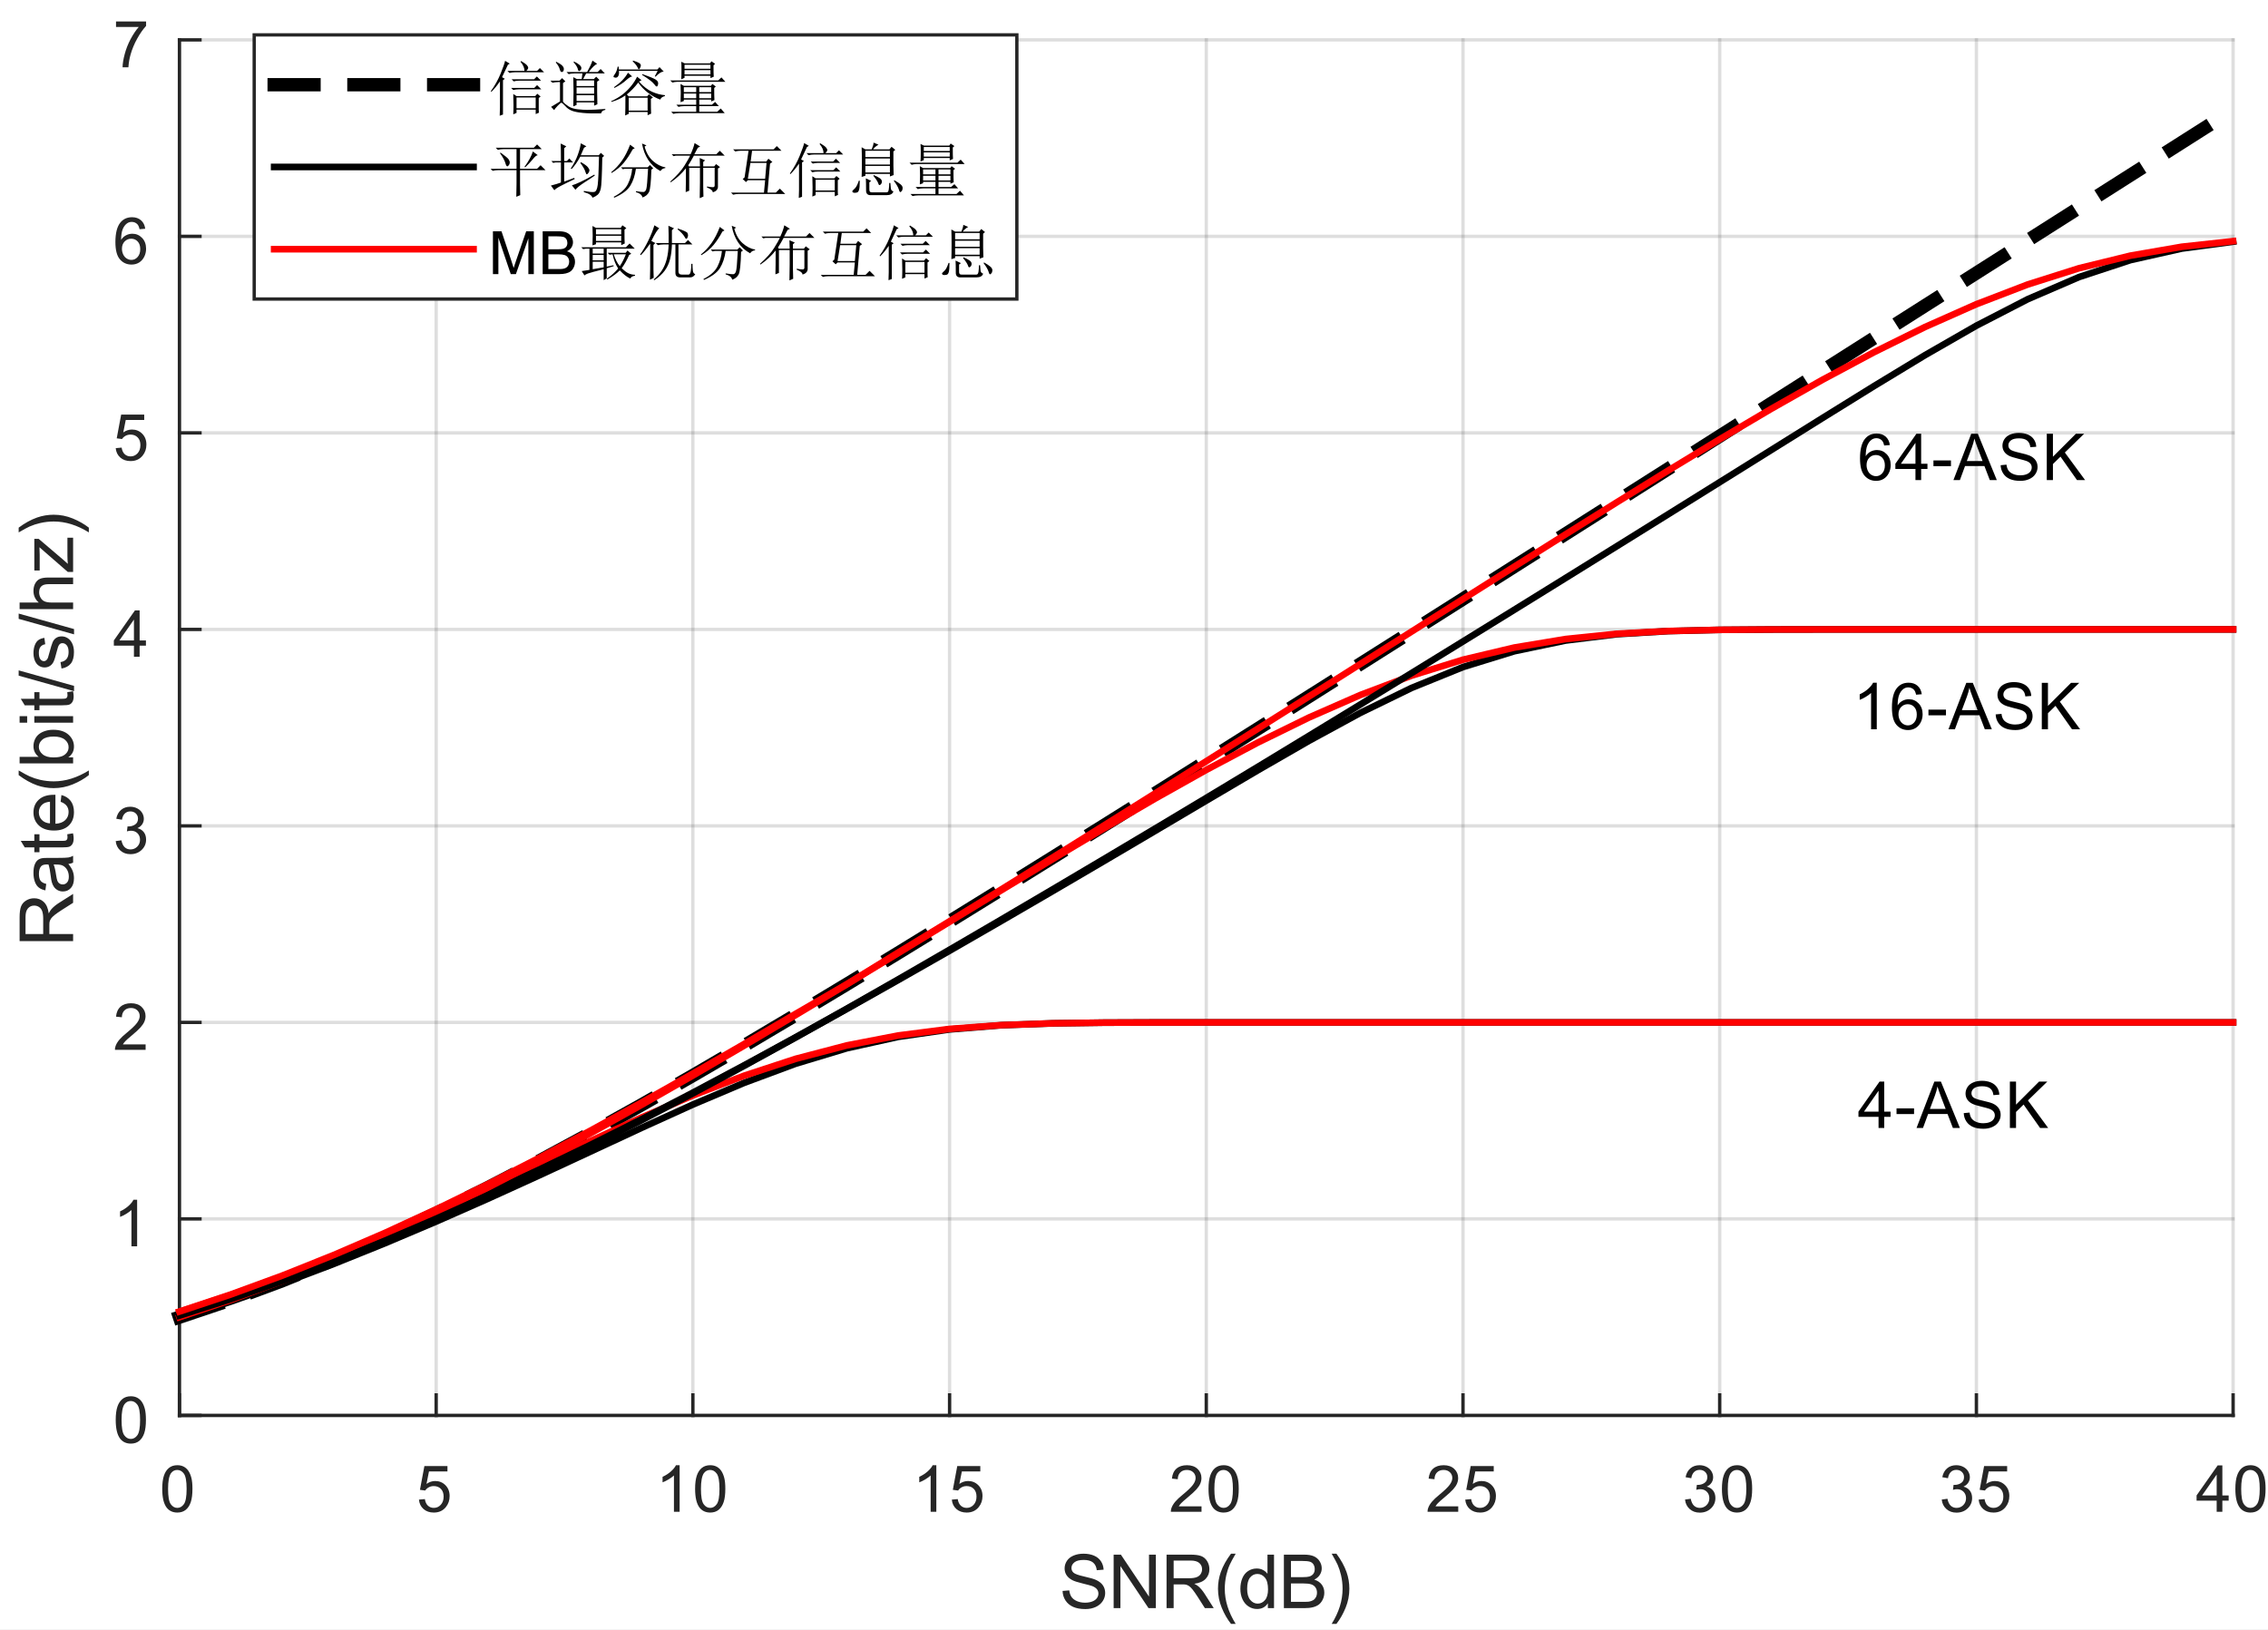 <?xml version="1.0"?>
<!DOCTYPE svg PUBLIC '-//W3C//DTD SVG 1.0//EN'
          'http://www.w3.org/TR/2001/REC-SVG-20010904/DTD/svg10.dtd'>
<svg xmlns:xlink="http://www.w3.org/1999/xlink" style="fill-opacity:1; color-rendering:auto; color-interpolation:auto; text-rendering:auto; stroke:black; stroke-linecap:square; stroke-miterlimit:10; shape-rendering:auto; stroke-opacity:1; fill:black; stroke-dasharray:none; font-weight:normal; stroke-width:1; font-family:'Dialog'; font-style:normal; stroke-linejoin:miter; font-size:12px; stroke-dashoffset:0; image-rendering:auto;" width="455" height="327" xmlns="http://www.w3.org/2000/svg"
><rect width="100%" height="100%" fill="#333333" stroke="none"/><!--Generated by the Batik Graphics2D SVG Generator--><defs id="genericDefs"
  /><g
  ><defs id="defs1"
    ><clipPath clipPathUnits="userSpaceOnUse" id="clipPath1"
      ><path d="M0 0 L455 0 L455 327 L0 327 L0 0 Z"
      /></clipPath
    ></defs
    ><g style="fill:white; stroke:white;"
    ><rect x="0" y="0" width="455" style="clip-path:url(#clipPath1); stroke:none;" height="327"
    /></g
    ><g style="fill:white; text-rendering:optimizeSpeed; color-rendering:optimizeSpeed; image-rendering:optimizeSpeed; shape-rendering:crispEdges; stroke:white; color-interpolation:sRGB;"
    ><rect x="0" width="455" height="327" y="0" style="stroke:none;"
      /><path style="stroke:none;" d="M36 284 L448 284 L448 8 L36 8 Z"
    /></g
    ><g style="stroke-linecap:butt; fill-opacity:0.149; fill:rgb(38,38,38); text-rendering:geometricPrecision; image-rendering:optimizeQuality; color-rendering:optimizeQuality; stroke-linejoin:round; stroke:rgb(38,38,38); color-interpolation:linearRGB; stroke-width:0.667; stroke-opacity:0.149;"
    ><line y2="8" style="fill:none;" x1="36" x2="36" y1="284"
      /><line y2="8" style="fill:none;" x1="87.5" x2="87.5" y1="284"
      /><line y2="8" style="fill:none;" x1="139" x2="139" y1="284"
      /><line y2="8" style="fill:none;" x1="190.5" x2="190.5" y1="284"
      /><line y2="8" style="fill:none;" x1="242" x2="242" y1="284"
      /><line y2="8" style="fill:none;" x1="293.5" x2="293.5" y1="284"
      /><line y2="8" style="fill:none;" x1="345" x2="345" y1="284"
      /><line y2="8" style="fill:none;" x1="396.5" x2="396.5" y1="284"
      /><line y2="8" style="fill:none;" x1="448" x2="448" y1="284"
      /><line y2="284" style="fill:none;" x1="448" x2="36" y1="284"
      /><line y2="244.571" style="fill:none;" x1="448" x2="36" y1="244.571"
      /><line y2="205.143" style="fill:none;" x1="448" x2="36" y1="205.143"
      /><line y2="165.714" style="fill:none;" x1="448" x2="36" y1="165.714"
      /><line y2="126.286" style="fill:none;" x1="448" x2="36" y1="126.286"
      /><line y2="86.857" style="fill:none;" x1="448" x2="36" y1="86.857"
      /><line y2="47.429" style="fill:none;" x1="448" x2="36" y1="47.429"
      /><line y2="8" style="fill:none;" x1="448" x2="36" y1="8"
      /><line x1="36" x2="448" y1="284" style="stroke-linecap:square; fill-opacity:1; fill:none; stroke-opacity:1;" y2="284"
      /><line x1="36" x2="36" y1="284" style="stroke-linecap:square; fill-opacity:1; fill:none; stroke-opacity:1;" y2="279.88"
      /><line x1="87.5" x2="87.5" y1="284" style="stroke-linecap:square; fill-opacity:1; fill:none; stroke-opacity:1;" y2="279.88"
      /><line x1="139" x2="139" y1="284" style="stroke-linecap:square; fill-opacity:1; fill:none; stroke-opacity:1;" y2="279.88"
      /><line x1="190.5" x2="190.5" y1="284" style="stroke-linecap:square; fill-opacity:1; fill:none; stroke-opacity:1;" y2="279.88"
      /><line x1="242" x2="242" y1="284" style="stroke-linecap:square; fill-opacity:1; fill:none; stroke-opacity:1;" y2="279.88"
      /><line x1="293.5" x2="293.5" y1="284" style="stroke-linecap:square; fill-opacity:1; fill:none; stroke-opacity:1;" y2="279.88"
      /><line x1="345" x2="345" y1="284" style="stroke-linecap:square; fill-opacity:1; fill:none; stroke-opacity:1;" y2="279.88"
      /><line x1="396.5" x2="396.5" y1="284" style="stroke-linecap:square; fill-opacity:1; fill:none; stroke-opacity:1;" y2="279.88"
      /><line x1="448" x2="448" y1="284" style="stroke-linecap:square; fill-opacity:1; fill:none; stroke-opacity:1;" y2="279.88"
    /></g
    ><g transform="translate(36,289.333)" style="font-size:13.333px; fill:rgb(38,38,38); text-rendering:geometricPrecision; color-rendering:optimizeQuality; image-rendering:optimizeQuality; stroke:rgb(38,38,38); color-interpolation:linearRGB;"
    ><path style="stroke:none;" d="M-3.453 9.406 Q-3.453 7.766 -3.117 6.758 Q-2.781 5.75 -2.109 5.203 Q-1.438 4.656 -0.422 4.656 Q0.328 4.656 0.891 4.961 Q1.453 5.266 1.82 5.828 Q2.188 6.391 2.398 7.211 Q2.609 8.031 2.609 9.406 Q2.609 11.047 2.273 12.055 Q1.938 13.062 1.266 13.609 Q0.594 14.156 -0.422 14.156 Q-1.766 14.156 -2.547 13.188 Q-3.453 12.031 -3.453 9.406 ZM-2.281 9.406 Q-2.281 11.703 -1.75 12.461 Q-1.219 13.219 -0.422 13.219 Q0.359 13.219 0.898 12.461 Q1.438 11.703 1.438 9.406 Q1.438 7.109 0.898 6.359 Q0.359 5.609 -0.438 5.609 Q-1.219 5.609 -1.703 6.266 Q-2.281 7.125 -2.281 9.406 Z"
    /></g
    ><g transform="translate(87.5,289.333)" style="font-size:13.333px; fill:rgb(38,38,38); text-rendering:geometricPrecision; color-rendering:optimizeQuality; image-rendering:optimizeQuality; stroke:rgb(38,38,38); color-interpolation:linearRGB;"
    ><path style="stroke:none;" d="M-3.453 11.562 L-2.266 11.453 Q-2.125 12.344 -1.641 12.781 Q-1.156 13.219 -0.469 13.219 Q0.359 13.219 0.93 12.594 Q1.5 11.969 1.5 10.953 Q1.5 9.969 0.953 9.406 Q0.406 8.844 -0.484 8.844 Q-1.047 8.844 -1.492 9.094 Q-1.938 9.344 -2.188 9.734 L-3.25 9.594 L-2.359 4.828 L2.266 4.828 L2.266 5.906 L-1.438 5.906 L-1.938 8.406 Q-1.109 7.828 -0.188 7.828 Q1.031 7.828 1.867 8.672 Q2.703 9.516 2.703 10.844 Q2.703 12.109 1.969 13.031 Q1.078 14.156 -0.469 14.156 Q-1.734 14.156 -2.539 13.445 Q-3.344 12.734 -3.453 11.562 Z"
    /></g
    ><g transform="translate(139,289.333)" style="font-size:13.333px; fill:rgb(38,38,38); text-rendering:geometricPrecision; color-rendering:optimizeQuality; image-rendering:optimizeQuality; stroke:rgb(38,38,38); color-interpolation:linearRGB;"
    ><path style="stroke:none;" d="M-2.656 14 L-3.797 14 L-3.797 6.719 Q-4.219 7.109 -4.883 7.508 Q-5.547 7.906 -6.078 8.094 L-6.078 6.984 Q-5.125 6.547 -4.406 5.906 Q-3.688 5.266 -3.391 4.656 L-2.656 4.656 L-2.656 14 ZM0.451 9.406 Q0.451 7.766 0.787 6.758 Q1.123 5.75 1.794 5.203 Q2.466 4.656 3.482 4.656 Q4.232 4.656 4.794 4.961 Q5.357 5.266 5.724 5.828 Q6.091 6.391 6.302 7.211 Q6.513 8.031 6.513 9.406 Q6.513 11.047 6.177 12.055 Q5.841 13.062 5.169 13.609 Q4.497 14.156 3.482 14.156 Q2.138 14.156 1.357 13.188 Q0.451 12.031 0.451 9.406 ZM1.623 9.406 Q1.623 11.703 2.154 12.461 Q2.685 13.219 3.482 13.219 Q4.263 13.219 4.802 12.461 Q5.341 11.703 5.341 9.406 Q5.341 7.109 4.802 6.359 Q4.263 5.609 3.466 5.609 Q2.685 5.609 2.201 6.266 Q1.623 7.125 1.623 9.406 Z"
    /></g
    ><g transform="translate(190.5,289.333)" style="font-size:13.333px; fill:rgb(38,38,38); text-rendering:geometricPrecision; color-rendering:optimizeQuality; image-rendering:optimizeQuality; stroke:rgb(38,38,38); color-interpolation:linearRGB;"
    ><path style="stroke:none;" d="M-2.656 14 L-3.797 14 L-3.797 6.719 Q-4.219 7.109 -4.883 7.508 Q-5.547 7.906 -6.078 8.094 L-6.078 6.984 Q-5.125 6.547 -4.406 5.906 Q-3.688 5.266 -3.391 4.656 L-2.656 4.656 L-2.656 14 ZM0.451 11.562 L1.638 11.453 Q1.779 12.344 2.263 12.781 Q2.748 13.219 3.435 13.219 Q4.263 13.219 4.833 12.594 Q5.404 11.969 5.404 10.953 Q5.404 9.969 4.857 9.406 Q4.31 8.844 3.419 8.844 Q2.857 8.844 2.412 9.094 Q1.966 9.344 1.716 9.734 L0.654 9.594 L1.544 4.828 L6.169 4.828 L6.169 5.906 L2.466 5.906 L1.966 8.406 Q2.794 7.828 3.716 7.828 Q4.935 7.828 5.771 8.672 Q6.607 9.516 6.607 10.844 Q6.607 12.109 5.872 13.031 Q4.982 14.156 3.435 14.156 Q2.169 14.156 1.365 13.445 Q0.56 12.734 0.451 11.562 Z"
    /></g
    ><g transform="translate(242,289.333)" style="font-size:13.333px; fill:rgb(38,38,38); text-rendering:geometricPrecision; color-rendering:optimizeQuality; image-rendering:optimizeQuality; stroke:rgb(38,38,38); color-interpolation:linearRGB;"
    ><path style="stroke:none;" d="M-0.953 12.906 L-0.953 14 L-7.109 14 Q-7.125 13.594 -6.969 13.203 Q-6.734 12.578 -6.219 11.969 Q-5.703 11.359 -4.719 10.562 Q-3.203 9.312 -2.672 8.586 Q-2.141 7.859 -2.141 7.219 Q-2.141 6.531 -2.625 6.07 Q-3.109 5.609 -3.891 5.609 Q-4.719 5.609 -5.211 6.102 Q-5.703 6.594 -5.719 7.469 L-6.891 7.344 Q-6.766 6.031 -5.984 5.344 Q-5.203 4.656 -3.875 4.656 Q-2.531 4.656 -1.75 5.398 Q-0.969 6.141 -0.969 7.234 Q-0.969 7.797 -1.195 8.336 Q-1.422 8.875 -1.953 9.477 Q-2.484 10.078 -3.719 11.109 Q-4.75 11.969 -5.039 12.281 Q-5.328 12.594 -5.516 12.906 L-0.953 12.906 ZM0.451 9.406 Q0.451 7.766 0.787 6.758 Q1.123 5.75 1.794 5.203 Q2.466 4.656 3.482 4.656 Q4.232 4.656 4.794 4.961 Q5.357 5.266 5.724 5.828 Q6.091 6.391 6.302 7.211 Q6.513 8.031 6.513 9.406 Q6.513 11.047 6.177 12.055 Q5.841 13.062 5.169 13.609 Q4.497 14.156 3.482 14.156 Q2.138 14.156 1.357 13.188 Q0.451 12.031 0.451 9.406 ZM1.623 9.406 Q1.623 11.703 2.154 12.461 Q2.685 13.219 3.482 13.219 Q4.263 13.219 4.802 12.461 Q5.341 11.703 5.341 9.406 Q5.341 7.109 4.802 6.359 Q4.263 5.609 3.466 5.609 Q2.685 5.609 2.201 6.266 Q1.623 7.125 1.623 9.406 Z"
    /></g
    ><g transform="translate(293.5,289.333)" style="font-size:13.333px; fill:rgb(38,38,38); text-rendering:geometricPrecision; color-rendering:optimizeQuality; image-rendering:optimizeQuality; stroke:rgb(38,38,38); color-interpolation:linearRGB;"
    ><path style="stroke:none;" d="M-0.953 12.906 L-0.953 14 L-7.109 14 Q-7.125 13.594 -6.969 13.203 Q-6.734 12.578 -6.219 11.969 Q-5.703 11.359 -4.719 10.562 Q-3.203 9.312 -2.672 8.586 Q-2.141 7.859 -2.141 7.219 Q-2.141 6.531 -2.625 6.07 Q-3.109 5.609 -3.891 5.609 Q-4.719 5.609 -5.211 6.102 Q-5.703 6.594 -5.719 7.469 L-6.891 7.344 Q-6.766 6.031 -5.984 5.344 Q-5.203 4.656 -3.875 4.656 Q-2.531 4.656 -1.75 5.398 Q-0.969 6.141 -0.969 7.234 Q-0.969 7.797 -1.195 8.336 Q-1.422 8.875 -1.953 9.477 Q-2.484 10.078 -3.719 11.109 Q-4.75 11.969 -5.039 12.281 Q-5.328 12.594 -5.516 12.906 L-0.953 12.906 ZM0.451 11.562 L1.638 11.453 Q1.779 12.344 2.263 12.781 Q2.748 13.219 3.435 13.219 Q4.263 13.219 4.833 12.594 Q5.404 11.969 5.404 10.953 Q5.404 9.969 4.857 9.406 Q4.31 8.844 3.419 8.844 Q2.857 8.844 2.412 9.094 Q1.966 9.344 1.716 9.734 L0.654 9.594 L1.544 4.828 L6.169 4.828 L6.169 5.906 L2.466 5.906 L1.966 8.406 Q2.794 7.828 3.716 7.828 Q4.935 7.828 5.771 8.672 Q6.607 9.516 6.607 10.844 Q6.607 12.109 5.872 13.031 Q4.982 14.156 3.435 14.156 Q2.169 14.156 1.365 13.445 Q0.56 12.734 0.451 11.562 Z"
    /></g
    ><g transform="translate(345,289.333)" style="font-size:13.333px; fill:rgb(38,38,38); text-rendering:geometricPrecision; color-rendering:optimizeQuality; image-rendering:optimizeQuality; stroke:rgb(38,38,38); color-interpolation:linearRGB;"
    ><path style="stroke:none;" d="M-6.953 11.547 L-5.812 11.391 Q-5.609 12.359 -5.141 12.789 Q-4.672 13.219 -3.984 13.219 Q-3.188 13.219 -2.633 12.664 Q-2.078 12.109 -2.078 11.281 Q-2.078 10.484 -2.586 9.977 Q-3.094 9.469 -3.891 9.469 Q-4.219 9.469 -4.703 9.594 L-4.578 8.594 Q-4.453 8.609 -4.391 8.609 Q-3.656 8.609 -3.07 8.227 Q-2.484 7.844 -2.484 7.047 Q-2.484 6.422 -2.914 6.008 Q-3.344 5.594 -4.016 5.594 Q-4.688 5.594 -5.125 6.016 Q-5.562 6.438 -5.703 7.266 L-6.844 7.062 Q-6.625 5.922 -5.883 5.289 Q-5.141 4.656 -4.047 4.656 Q-3.281 4.656 -2.641 4.984 Q-2 5.312 -1.656 5.875 Q-1.312 6.438 -1.312 7.078 Q-1.312 7.672 -1.641 8.172 Q-1.969 8.672 -2.594 8.953 Q-1.781 9.156 -1.32 9.75 Q-0.859 10.344 -0.859 11.25 Q-0.859 12.469 -1.75 13.32 Q-2.641 14.172 -4 14.172 Q-5.219 14.172 -6.031 13.438 Q-6.844 12.703 -6.953 11.547 ZM0.451 9.406 Q0.451 7.766 0.787 6.758 Q1.123 5.75 1.794 5.203 Q2.466 4.656 3.482 4.656 Q4.232 4.656 4.794 4.961 Q5.357 5.266 5.724 5.828 Q6.091 6.391 6.302 7.211 Q6.513 8.031 6.513 9.406 Q6.513 11.047 6.177 12.055 Q5.841 13.062 5.169 13.609 Q4.497 14.156 3.482 14.156 Q2.138 14.156 1.357 13.188 Q0.451 12.031 0.451 9.406 ZM1.623 9.406 Q1.623 11.703 2.154 12.461 Q2.685 13.219 3.482 13.219 Q4.263 13.219 4.802 12.461 Q5.341 11.703 5.341 9.406 Q5.341 7.109 4.802 6.359 Q4.263 5.609 3.466 5.609 Q2.685 5.609 2.201 6.266 Q1.623 7.125 1.623 9.406 Z"
    /></g
    ><g transform="translate(396.5,289.333)" style="font-size:13.333px; fill:rgb(38,38,38); text-rendering:geometricPrecision; color-rendering:optimizeQuality; image-rendering:optimizeQuality; stroke:rgb(38,38,38); color-interpolation:linearRGB;"
    ><path style="stroke:none;" d="M-6.953 11.547 L-5.812 11.391 Q-5.609 12.359 -5.141 12.789 Q-4.672 13.219 -3.984 13.219 Q-3.188 13.219 -2.633 12.664 Q-2.078 12.109 -2.078 11.281 Q-2.078 10.484 -2.586 9.977 Q-3.094 9.469 -3.891 9.469 Q-4.219 9.469 -4.703 9.594 L-4.578 8.594 Q-4.453 8.609 -4.391 8.609 Q-3.656 8.609 -3.07 8.227 Q-2.484 7.844 -2.484 7.047 Q-2.484 6.422 -2.914 6.008 Q-3.344 5.594 -4.016 5.594 Q-4.688 5.594 -5.125 6.016 Q-5.562 6.438 -5.703 7.266 L-6.844 7.062 Q-6.625 5.922 -5.883 5.289 Q-5.141 4.656 -4.047 4.656 Q-3.281 4.656 -2.641 4.984 Q-2 5.312 -1.656 5.875 Q-1.312 6.438 -1.312 7.078 Q-1.312 7.672 -1.641 8.172 Q-1.969 8.672 -2.594 8.953 Q-1.781 9.156 -1.32 9.75 Q-0.859 10.344 -0.859 11.25 Q-0.859 12.469 -1.75 13.32 Q-2.641 14.172 -4 14.172 Q-5.219 14.172 -6.031 13.438 Q-6.844 12.703 -6.953 11.547 ZM0.451 11.562 L1.638 11.453 Q1.779 12.344 2.263 12.781 Q2.748 13.219 3.435 13.219 Q4.263 13.219 4.833 12.594 Q5.404 11.969 5.404 10.953 Q5.404 9.969 4.857 9.406 Q4.31 8.844 3.419 8.844 Q2.857 8.844 2.412 9.094 Q1.966 9.344 1.716 9.734 L0.654 9.594 L1.544 4.828 L6.169 4.828 L6.169 5.906 L2.466 5.906 L1.966 8.406 Q2.794 7.828 3.716 7.828 Q4.935 7.828 5.771 8.672 Q6.607 9.516 6.607 10.844 Q6.607 12.109 5.872 13.031 Q4.982 14.156 3.435 14.156 Q2.169 14.156 1.365 13.445 Q0.56 12.734 0.451 11.562 Z"
    /></g
    ><g transform="translate(448,289.333)" style="font-size:13.333px; fill:rgb(38,38,38); text-rendering:geometricPrecision; color-rendering:optimizeQuality; image-rendering:optimizeQuality; stroke:rgb(38,38,38); color-interpolation:linearRGB;"
    ><path style="stroke:none;" d="M-3.297 14 L-3.297 11.766 L-7.328 11.766 L-7.328 10.719 L-3.094 4.688 L-2.156 4.688 L-2.156 10.719 L-0.891 10.719 L-0.891 11.766 L-2.156 11.766 L-2.156 14 L-3.297 14 ZM-3.297 10.719 L-3.297 6.531 L-6.219 10.719 L-3.297 10.719 ZM0.451 9.406 Q0.451 7.766 0.787 6.758 Q1.123 5.75 1.794 5.203 Q2.466 4.656 3.482 4.656 Q4.232 4.656 4.794 4.961 Q5.357 5.266 5.724 5.828 Q6.091 6.391 6.302 7.211 Q6.513 8.031 6.513 9.406 Q6.513 11.047 6.177 12.055 Q5.841 13.062 5.169 13.609 Q4.497 14.156 3.482 14.156 Q2.138 14.156 1.357 13.188 Q0.451 12.031 0.451 9.406 ZM1.623 9.406 Q1.623 11.703 2.154 12.461 Q2.685 13.219 3.482 13.219 Q4.263 13.219 4.802 12.461 Q5.341 11.703 5.341 9.406 Q5.341 7.109 4.802 6.359 Q4.263 5.609 3.466 5.609 Q2.685 5.609 2.201 6.266 Q1.623 7.125 1.623 9.406 Z"
    /></g
    ><g transform="translate(242,307.667)" style="font-size:14.667px; fill:rgb(38,38,38); text-rendering:geometricPrecision; color-rendering:optimizeQuality; image-rendering:optimizeQuality; stroke:rgb(38,38,38); color-interpolation:linearRGB;"
    ><path style="stroke:none;" d="M-28.828 11.547 L-27.484 11.438 Q-27.391 12.234 -27.039 12.75 Q-26.688 13.266 -25.961 13.586 Q-25.234 13.906 -24.312 13.906 Q-23.5 13.906 -22.875 13.664 Q-22.25 13.422 -21.945 13 Q-21.641 12.578 -21.641 12.078 Q-21.641 11.578 -21.938 11.203 Q-22.234 10.828 -22.906 10.562 Q-23.344 10.406 -24.82 10.047 Q-26.297 9.688 -26.891 9.375 Q-27.656 8.969 -28.039 8.375 Q-28.422 7.781 -28.422 7.031 Q-28.422 6.219 -27.961 5.516 Q-27.5 4.812 -26.609 4.445 Q-25.719 4.078 -24.641 4.078 Q-23.438 4.078 -22.531 4.461 Q-21.625 4.844 -21.133 5.594 Q-20.641 6.344 -20.594 7.281 L-21.969 7.391 Q-22.078 6.375 -22.711 5.852 Q-23.344 5.328 -24.578 5.328 Q-25.859 5.328 -26.453 5.805 Q-27.047 6.281 -27.047 6.938 Q-27.047 7.516 -26.625 7.891 Q-26.219 8.266 -24.484 8.656 Q-22.75 9.047 -22.109 9.344 Q-21.172 9.781 -20.727 10.445 Q-20.281 11.109 -20.281 11.969 Q-20.281 12.828 -20.773 13.586 Q-21.266 14.344 -22.18 14.766 Q-23.094 15.188 -24.25 15.188 Q-25.703 15.188 -26.688 14.758 Q-27.672 14.328 -28.234 13.477 Q-28.797 12.625 -28.828 11.547 ZM-18.584 15 L-18.584 4.266 L-17.131 4.266 L-11.49 12.688 L-11.49 4.266 L-10.115 4.266 L-10.115 15 L-11.584 15 L-17.224 6.562 L-17.224 15 L-18.584 15 ZM-7.968 15 L-7.968 4.266 L-3.203 4.266 Q-1.765 4.266 -1.015 4.555 Q-0.265 4.844 0.18 5.578 Q0.625 6.312 0.625 7.188 Q0.625 8.328 -0.117 9.117 Q-0.859 9.906 -2.406 10.109 Q-1.843 10.391 -1.546 10.656 Q-0.921 11.219 -0.359 12.078 L1.5 15 L-0.281 15 L-1.703 12.766 Q-2.328 11.797 -2.734 11.289 Q-3.14 10.781 -3.453 10.57 Q-3.765 10.359 -4.093 10.281 Q-4.343 10.234 -4.89 10.234 L-6.546 10.234 L-6.546 15 L-7.968 15 ZM-6.546 9 L-3.484 9 Q-2.515 9 -1.96 8.797 Q-1.406 8.594 -1.125 8.156 Q-0.843 7.719 -0.843 7.188 Q-0.843 6.438 -1.398 5.945 Q-1.953 5.453 -3.14 5.453 L-6.546 5.453 L-6.546 9 ZM4.96 18.156 Q3.866 16.781 3.108 14.938 Q2.35 13.094 2.35 11.109 Q2.35 9.375 2.913 7.766 Q3.569 5.922 4.96 4.078 L5.897 4.078 Q5.007 5.609 4.725 6.25 Q4.272 7.266 4.022 8.359 Q3.71 9.734 3.71 11.125 Q3.71 14.641 5.897 18.156 L4.96 18.156 ZM12.356 15 L12.356 14.016 Q11.622 15.172 10.184 15.172 Q9.262 15.172 8.481 14.664 Q7.7 14.156 7.27 13.234 Q6.84 12.312 6.84 11.125 Q6.84 9.953 7.231 9.008 Q7.622 8.062 8.395 7.555 Q9.168 7.047 10.122 7.047 Q10.825 7.047 11.38 7.344 Q11.934 7.641 12.278 8.109 L12.278 4.266 L13.59 4.266 L13.59 15 L12.356 15 ZM8.2 11.125 Q8.2 12.609 8.825 13.352 Q9.45 14.094 10.309 14.094 Q11.168 14.094 11.778 13.383 Q12.387 12.672 12.387 11.234 Q12.387 9.625 11.77 8.883 Q11.153 8.141 10.247 8.141 Q9.372 8.141 8.786 8.859 Q8.2 9.578 8.2 11.125 ZM15.57 15 L15.57 4.266 L19.601 4.266 Q20.835 4.266 21.578 4.594 Q22.32 4.922 22.741 5.594 Q23.163 6.266 23.163 7.016 Q23.163 7.703 22.788 8.305 Q22.413 8.906 21.663 9.281 Q22.632 9.578 23.156 10.266 Q23.679 10.953 23.679 11.891 Q23.679 12.641 23.359 13.289 Q23.038 13.938 22.57 14.289 Q22.101 14.641 21.398 14.82 Q20.695 15 19.663 15 L15.57 15 ZM16.991 8.781 L19.32 8.781 Q20.257 8.781 20.679 8.656 Q21.21 8.484 21.484 8.109 Q21.757 7.734 21.757 7.172 Q21.757 6.641 21.507 6.234 Q21.257 5.828 20.781 5.68 Q20.304 5.531 19.148 5.531 L16.991 5.531 L16.991 8.781 ZM16.991 13.734 L19.663 13.734 Q20.351 13.734 20.632 13.688 Q21.132 13.594 21.46 13.391 Q21.788 13.188 21.999 12.797 Q22.21 12.406 22.21 11.891 Q22.21 11.281 21.906 10.844 Q21.601 10.406 21.054 10.227 Q20.507 10.047 19.476 10.047 L16.991 10.047 L16.991 13.734 ZM26.111 18.156 L25.158 18.156 Q27.345 14.641 27.345 11.125 Q27.345 9.734 27.033 8.391 Q26.783 7.281 26.345 6.281 Q26.048 5.625 25.158 4.078 L26.111 4.078 Q27.486 5.922 28.142 7.766 Q28.705 9.375 28.705 11.109 Q28.705 13.094 27.947 14.938 Q27.189 16.781 26.111 18.156 Z"
    /></g
    ><g style="fill:rgb(38,38,38); text-rendering:geometricPrecision; image-rendering:optimizeQuality; color-rendering:optimizeQuality; stroke-linejoin:round; stroke:rgb(38,38,38); color-interpolation:linearRGB; stroke-width:0.667;"
    ><line y2="8" style="fill:none;" x1="36" x2="36" y1="284"
      /><line y2="284" style="fill:none;" x1="36" x2="40.12" y1="284"
      /><line y2="244.571" style="fill:none;" x1="36" x2="40.12" y1="244.571"
      /><line y2="205.143" style="fill:none;" x1="36" x2="40.12" y1="205.143"
      /><line y2="165.714" style="fill:none;" x1="36" x2="40.12" y1="165.714"
      /><line y2="126.286" style="fill:none;" x1="36" x2="40.12" y1="126.286"
      /><line y2="86.857" style="fill:none;" x1="36" x2="40.12" y1="86.857"
      /><line y2="47.429" style="fill:none;" x1="36" x2="40.12" y1="47.429"
      /><line y2="8" style="fill:none;" x1="36" x2="40.12" y1="8"
    /></g
    ><g transform="translate(30.667,284)" style="font-size:13.333px; fill:rgb(38,38,38); text-rendering:geometricPrecision; color-rendering:optimizeQuality; image-rendering:optimizeQuality; stroke:rgb(38,38,38); color-interpolation:linearRGB;"
    ><path style="stroke:none;" d="M-7.453 0.906 Q-7.453 -0.734 -7.117 -1.742 Q-6.781 -2.75 -6.109 -3.297 Q-5.438 -3.844 -4.422 -3.844 Q-3.672 -3.844 -3.109 -3.539 Q-2.547 -3.234 -2.18 -2.672 Q-1.812 -2.109 -1.602 -1.289 Q-1.391 -0.469 -1.391 0.906 Q-1.391 2.547 -1.727 3.555 Q-2.062 4.562 -2.734 5.109 Q-3.406 5.656 -4.422 5.656 Q-5.766 5.656 -6.547 4.688 Q-7.453 3.531 -7.453 0.906 ZM-6.281 0.906 Q-6.281 3.203 -5.75 3.961 Q-5.219 4.719 -4.422 4.719 Q-3.641 4.719 -3.102 3.961 Q-2.562 3.203 -2.562 0.906 Q-2.562 -1.391 -3.102 -2.141 Q-3.641 -2.891 -4.438 -2.891 Q-5.219 -2.891 -5.703 -2.234 Q-6.281 -1.375 -6.281 0.906 Z"
    /></g
    ><g transform="translate(30.667,244.571)" style="font-size:13.333px; fill:rgb(38,38,38); text-rendering:geometricPrecision; color-rendering:optimizeQuality; image-rendering:optimizeQuality; stroke:rgb(38,38,38); color-interpolation:linearRGB;"
    ><path style="stroke:none;" d="M-3.156 5.5 L-4.297 5.5 L-4.297 -1.781 Q-4.719 -1.391 -5.383 -0.992 Q-6.047 -0.594 -6.578 -0.406 L-6.578 -1.516 Q-5.625 -1.953 -4.906 -2.594 Q-4.188 -3.234 -3.891 -3.844 L-3.156 -3.844 L-3.156 5.5 Z"
    /></g
    ><g transform="translate(30.667,205.143)" style="font-size:13.333px; fill:rgb(38,38,38); text-rendering:geometricPrecision; color-rendering:optimizeQuality; image-rendering:optimizeQuality; stroke:rgb(38,38,38); color-interpolation:linearRGB;"
    ><path style="stroke:none;" d="M-1.453 4.406 L-1.453 5.5 L-7.609 5.5 Q-7.625 5.094 -7.469 4.703 Q-7.234 4.078 -6.719 3.469 Q-6.203 2.859 -5.219 2.062 Q-3.703 0.812 -3.172 0.086 Q-2.641 -0.641 -2.641 -1.281 Q-2.641 -1.969 -3.125 -2.43 Q-3.609 -2.891 -4.391 -2.891 Q-5.219 -2.891 -5.711 -2.398 Q-6.203 -1.906 -6.219 -1.031 L-7.391 -1.156 Q-7.266 -2.469 -6.484 -3.156 Q-5.703 -3.844 -4.375 -3.844 Q-3.031 -3.844 -2.25 -3.102 Q-1.469 -2.359 -1.469 -1.266 Q-1.469 -0.703 -1.695 -0.164 Q-1.922 0.375 -2.453 0.977 Q-2.984 1.578 -4.219 2.609 Q-5.25 3.469 -5.539 3.781 Q-5.828 4.094 -6.016 4.406 L-1.453 4.406 Z"
    /></g
    ><g transform="translate(30.667,165.714)" style="font-size:13.333px; fill:rgb(38,38,38); text-rendering:geometricPrecision; color-rendering:optimizeQuality; image-rendering:optimizeQuality; stroke:rgb(38,38,38); color-interpolation:linearRGB;"
    ><path style="stroke:none;" d="M-7.453 3.047 L-6.312 2.891 Q-6.109 3.859 -5.641 4.289 Q-5.172 4.719 -4.484 4.719 Q-3.688 4.719 -3.133 4.164 Q-2.578 3.609 -2.578 2.781 Q-2.578 1.984 -3.086 1.477 Q-3.594 0.969 -4.391 0.969 Q-4.719 0.969 -5.203 1.094 L-5.078 0.094 Q-4.953 0.109 -4.891 0.109 Q-4.156 0.109 -3.57 -0.273 Q-2.984 -0.656 -2.984 -1.453 Q-2.984 -2.078 -3.414 -2.492 Q-3.844 -2.906 -4.516 -2.906 Q-5.188 -2.906 -5.625 -2.484 Q-6.062 -2.062 -6.203 -1.234 L-7.344 -1.438 Q-7.125 -2.578 -6.383 -3.211 Q-5.641 -3.844 -4.547 -3.844 Q-3.781 -3.844 -3.141 -3.516 Q-2.5 -3.188 -2.156 -2.625 Q-1.812 -2.062 -1.812 -1.422 Q-1.812 -0.828 -2.141 -0.328 Q-2.469 0.172 -3.094 0.453 Q-2.281 0.656 -1.82 1.25 Q-1.359 1.844 -1.359 2.75 Q-1.359 3.969 -2.25 4.82 Q-3.141 5.672 -4.5 5.672 Q-5.719 5.672 -6.531 4.938 Q-7.344 4.203 -7.453 3.047 Z"
    /></g
    ><g transform="translate(30.667,126.286)" style="font-size:13.333px; fill:rgb(38,38,38); text-rendering:geometricPrecision; color-rendering:optimizeQuality; image-rendering:optimizeQuality; stroke:rgb(38,38,38); color-interpolation:linearRGB;"
    ><path style="stroke:none;" d="M-3.797 5.5 L-3.797 3.266 L-7.828 3.266 L-7.828 2.219 L-3.594 -3.812 L-2.656 -3.812 L-2.656 2.219 L-1.391 2.219 L-1.391 3.266 L-2.656 3.266 L-2.656 5.5 L-3.797 5.5 ZM-3.797 2.219 L-3.797 -1.969 L-6.719 2.219 L-3.797 2.219 Z"
    /></g
    ><g transform="translate(30.667,86.857)" style="font-size:13.333px; fill:rgb(38,38,38); text-rendering:geometricPrecision; color-rendering:optimizeQuality; image-rendering:optimizeQuality; stroke:rgb(38,38,38); color-interpolation:linearRGB;"
    ><path style="stroke:none;" d="M-7.453 3.062 L-6.266 2.953 Q-6.125 3.844 -5.641 4.281 Q-5.156 4.719 -4.469 4.719 Q-3.641 4.719 -3.07 4.094 Q-2.5 3.469 -2.5 2.453 Q-2.5 1.469 -3.047 0.906 Q-3.594 0.344 -4.484 0.344 Q-5.047 0.344 -5.492 0.594 Q-5.938 0.844 -6.188 1.234 L-7.25 1.094 L-6.359 -3.672 L-1.734 -3.672 L-1.734 -2.594 L-5.438 -2.594 L-5.938 -0.094 Q-5.109 -0.672 -4.188 -0.672 Q-2.969 -0.672 -2.133 0.172 Q-1.297 1.016 -1.297 2.344 Q-1.297 3.609 -2.031 4.531 Q-2.922 5.656 -4.469 5.656 Q-5.734 5.656 -6.539 4.945 Q-7.344 4.234 -7.453 3.062 Z"
    /></g
    ><g transform="translate(30.667,47.429)" style="font-size:13.333px; fill:rgb(38,38,38); text-rendering:geometricPrecision; color-rendering:optimizeQuality; image-rendering:optimizeQuality; stroke:rgb(38,38,38); color-interpolation:linearRGB;"
    ><path style="stroke:none;" d="M-1.531 -1.531 L-2.672 -1.438 Q-2.812 -2.109 -3.094 -2.422 Q-3.562 -2.906 -4.234 -2.906 Q-4.781 -2.906 -5.203 -2.594 Q-5.734 -2.203 -6.047 -1.453 Q-6.359 -0.703 -6.375 0.703 Q-5.969 0.078 -5.367 -0.227 Q-4.766 -0.531 -4.109 -0.531 Q-2.969 -0.531 -2.164 0.305 Q-1.359 1.141 -1.359 2.484 Q-1.359 3.359 -1.742 4.109 Q-2.125 4.859 -2.781 5.258 Q-3.438 5.656 -4.281 5.656 Q-5.703 5.656 -6.609 4.609 Q-7.516 3.562 -7.516 1.141 Q-7.516 -1.547 -6.516 -2.781 Q-5.641 -3.844 -4.172 -3.844 Q-3.078 -3.844 -2.375 -3.227 Q-1.672 -2.609 -1.531 -1.531 ZM-6.203 2.484 Q-6.203 3.078 -5.953 3.617 Q-5.703 4.156 -5.25 4.438 Q-4.797 4.719 -4.297 4.719 Q-3.578 4.719 -3.055 4.133 Q-2.531 3.547 -2.531 2.547 Q-2.531 1.578 -3.047 1.023 Q-3.562 0.469 -4.344 0.469 Q-5.125 0.469 -5.664 1.023 Q-6.203 1.578 -6.203 2.484 Z"
    /></g
    ><g transform="translate(30.667,8)" style="font-size:13.333px; fill:rgb(38,38,38); text-rendering:geometricPrecision; color-rendering:optimizeQuality; image-rendering:optimizeQuality; stroke:rgb(38,38,38); color-interpolation:linearRGB;"
    ><path style="stroke:none;" d="M-7.391 -2.594 L-7.391 -3.688 L-1.359 -3.688 L-1.359 -2.797 Q-2.25 -1.844 -3.125 -0.281 Q-4 1.281 -4.469 2.938 Q-4.812 4.109 -4.906 5.5 L-6.078 5.5 Q-6.062 4.406 -5.648 2.852 Q-5.234 1.297 -4.469 -0.148 Q-3.703 -1.594 -2.828 -2.594 L-7.391 -2.594 Z"
    /></g
    ><g transform="translate(18.667,146) rotate(-90)" style="font-size:14.667px; fill:rgb(38,38,38); text-rendering:geometricPrecision; color-rendering:optimizeQuality; image-rendering:optimizeQuality; stroke:rgb(38,38,38); color-interpolation:linearRGB;"
    ><path style="stroke:none;" d="M-42.828 -4 L-42.828 -14.734 L-38.062 -14.734 Q-36.625 -14.734 -35.875 -14.445 Q-35.125 -14.156 -34.68 -13.422 Q-34.234 -12.688 -34.234 -11.812 Q-34.234 -10.672 -34.977 -9.883 Q-35.719 -9.094 -37.266 -8.891 Q-36.703 -8.609 -36.406 -8.344 Q-35.781 -7.781 -35.219 -6.922 L-33.359 -4 L-35.141 -4 L-36.562 -6.234 Q-37.188 -7.203 -37.594 -7.711 Q-38 -8.219 -38.312 -8.43 Q-38.625 -8.641 -38.953 -8.719 Q-39.203 -8.766 -39.75 -8.766 L-41.406 -8.766 L-41.406 -4 L-42.828 -4 ZM-41.406 -10 L-38.344 -10 Q-37.375 -10 -36.82 -10.203 Q-36.266 -10.406 -35.984 -10.844 Q-35.703 -11.281 -35.703 -11.812 Q-35.703 -12.562 -36.258 -13.055 Q-36.812 -13.547 -38 -13.547 L-41.406 -13.547 L-41.406 -10 ZM-27.353 -4.953 Q-28.088 -4.344 -28.759 -4.086 Q-29.431 -3.828 -30.213 -3.828 Q-31.494 -3.828 -32.181 -4.453 Q-32.869 -5.078 -32.869 -6.047 Q-32.869 -6.625 -32.611 -7.094 Q-32.353 -7.562 -31.931 -7.852 Q-31.509 -8.141 -30.978 -8.281 Q-30.603 -8.391 -29.806 -8.484 Q-28.213 -8.672 -27.463 -8.938 Q-27.447 -9.203 -27.447 -9.281 Q-27.447 -10.094 -27.822 -10.422 Q-28.338 -10.859 -29.322 -10.859 Q-30.259 -10.859 -30.705 -10.539 Q-31.15 -10.219 -31.353 -9.391 L-32.65 -9.562 Q-32.478 -10.391 -32.072 -10.898 Q-31.666 -11.406 -30.9 -11.68 Q-30.134 -11.953 -29.134 -11.953 Q-28.134 -11.953 -27.517 -11.719 Q-26.9 -11.484 -26.603 -11.133 Q-26.306 -10.781 -26.197 -10.234 Q-26.134 -9.891 -26.134 -9.016 L-26.134 -7.266 Q-26.134 -5.422 -26.049 -4.938 Q-25.963 -4.453 -25.713 -4 L-27.088 -4 Q-27.291 -4.406 -27.353 -4.953 ZM-27.463 -7.906 Q-28.181 -7.609 -29.619 -7.406 Q-30.431 -7.281 -30.767 -7.141 Q-31.103 -7 -31.283 -6.719 Q-31.463 -6.438 -31.463 -6.094 Q-31.463 -5.562 -31.064 -5.211 Q-30.666 -4.859 -29.9 -4.859 Q-29.134 -4.859 -28.541 -5.195 Q-27.947 -5.531 -27.666 -6.109 Q-27.463 -6.547 -27.463 -7.422 L-27.463 -7.906 ZM-21.39 -5.172 L-21.202 -4.016 Q-21.765 -3.891 -22.202 -3.891 Q-22.921 -3.891 -23.319 -4.125 Q-23.718 -4.359 -23.874 -4.727 Q-24.03 -5.094 -24.03 -6.281 L-24.03 -10.75 L-24.999 -10.75 L-24.999 -11.781 L-24.03 -11.781 L-24.03 -13.703 L-22.718 -14.5 L-22.718 -11.781 L-21.39 -11.781 L-21.39 -10.75 L-22.718 -10.75 L-22.718 -6.203 Q-22.718 -5.641 -22.647 -5.477 Q-22.577 -5.312 -22.421 -5.219 Q-22.265 -5.125 -21.983 -5.125 Q-21.749 -5.125 -21.39 -5.172 ZM-14.88 -6.5 L-13.521 -6.344 Q-13.833 -5.141 -14.708 -4.484 Q-15.583 -3.828 -16.943 -3.828 Q-18.646 -3.828 -19.646 -4.875 Q-20.646 -5.922 -20.646 -7.828 Q-20.646 -9.781 -19.63 -10.867 Q-18.614 -11.953 -17.005 -11.953 Q-15.443 -11.953 -14.458 -10.891 Q-13.474 -9.828 -13.474 -7.906 Q-13.474 -7.781 -13.474 -7.547 L-19.286 -7.547 Q-19.208 -6.266 -18.56 -5.586 Q-17.911 -4.906 -16.927 -4.906 Q-16.208 -4.906 -15.693 -5.289 Q-15.177 -5.672 -14.88 -6.5 ZM-19.208 -8.641 L-14.864 -8.641 Q-14.958 -9.625 -15.364 -10.109 Q-15.989 -10.875 -16.989 -10.875 Q-17.911 -10.875 -18.529 -10.266 Q-19.146 -9.656 -19.208 -8.641 ZM-9.526 -0.844 Q-10.62 -2.219 -11.377 -4.062 Q-12.135 -5.906 -12.135 -7.891 Q-12.135 -9.625 -11.573 -11.234 Q-10.916 -13.078 -9.526 -14.922 L-8.588 -14.922 Q-9.479 -13.391 -9.76 -12.75 Q-10.213 -11.734 -10.463 -10.641 Q-10.776 -9.266 -10.776 -7.875 Q-10.776 -4.359 -8.588 -0.844 L-9.526 -0.844 ZM-5.958 -4 L-7.176 -4 L-7.176 -14.734 L-5.864 -14.734 L-5.864 -10.906 Q-5.02 -11.953 -3.723 -11.953 Q-3.005 -11.953 -2.364 -11.664 Q-1.723 -11.375 -1.309 -10.852 Q-0.895 -10.328 -0.661 -9.586 Q-0.426 -8.844 -0.426 -8 Q-0.426 -6 -1.419 -4.914 Q-2.411 -3.828 -3.801 -3.828 Q-5.176 -3.828 -5.958 -4.969 L-5.958 -4 ZM-5.973 -7.953 Q-5.973 -6.547 -5.583 -5.922 Q-4.973 -4.906 -3.911 -4.906 Q-3.036 -4.906 -2.411 -5.656 Q-1.786 -6.406 -1.786 -7.891 Q-1.786 -9.422 -2.388 -10.148 Q-2.989 -10.875 -3.848 -10.875 Q-4.708 -10.875 -5.341 -10.125 Q-5.973 -9.375 -5.973 -7.953 ZM0.99 -13.219 L0.99 -14.734 L2.303 -14.734 L2.303 -13.219 L0.99 -13.219 ZM0.99 -4 L0.99 -11.781 L2.303 -11.781 L2.303 -4 L0.99 -4 ZM7.121 -5.172 L7.309 -4.016 Q6.746 -3.891 6.309 -3.891 Q5.59 -3.891 5.192 -4.125 Q4.793 -4.359 4.637 -4.727 Q4.481 -5.094 4.481 -6.281 L4.481 -10.75 L3.512 -10.75 L3.512 -11.781 L4.481 -11.781 L4.481 -13.703 L5.793 -14.5 L5.793 -11.781 L7.121 -11.781 L7.121 -10.75 L5.793 -10.75 L5.793 -6.203 Q5.793 -5.641 5.864 -5.477 Q5.934 -5.312 6.09 -5.219 Q6.246 -5.125 6.528 -5.125 Q6.762 -5.125 7.121 -5.172 ZM7.318 -3.812 L10.428 -14.922 L11.49 -14.922 L8.381 -3.812 L7.318 -3.812 ZM11.859 -6.328 L13.156 -6.531 Q13.265 -5.75 13.765 -5.328 Q14.265 -4.906 15.172 -4.906 Q16.078 -4.906 16.515 -5.273 Q16.953 -5.641 16.953 -6.141 Q16.953 -6.594 16.562 -6.844 Q16.297 -7.031 15.218 -7.297 Q13.765 -7.656 13.211 -7.93 Q12.656 -8.203 12.367 -8.672 Q12.078 -9.141 12.078 -9.719 Q12.078 -10.234 12.312 -10.68 Q12.547 -11.125 12.953 -11.406 Q13.265 -11.641 13.797 -11.797 Q14.328 -11.953 14.937 -11.953 Q15.843 -11.953 16.539 -11.688 Q17.234 -11.422 17.562 -10.977 Q17.89 -10.531 18.015 -9.766 L16.734 -9.594 Q16.64 -10.203 16.218 -10.539 Q15.797 -10.875 15.031 -10.875 Q14.125 -10.875 13.734 -10.57 Q13.343 -10.266 13.343 -9.859 Q13.343 -9.609 13.5 -9.406 Q13.672 -9.188 14.015 -9.047 Q14.203 -8.984 15.172 -8.719 Q16.578 -8.344 17.133 -8.109 Q17.687 -7.875 18 -7.414 Q18.312 -6.953 18.312 -6.281 Q18.312 -5.625 17.929 -5.047 Q17.547 -4.469 16.82 -4.148 Q16.093 -3.828 15.172 -3.828 Q13.656 -3.828 12.867 -4.453 Q12.078 -5.078 11.859 -6.328 ZM18.718 -3.812 L21.828 -14.922 L22.89 -14.922 L19.781 -3.812 L18.718 -3.812 ZM23.775 -4 L23.775 -14.734 L25.103 -14.734 L25.103 -10.891 Q26.025 -11.953 27.431 -11.953 Q28.29 -11.953 28.931 -11.609 Q29.572 -11.266 29.845 -10.672 Q30.119 -10.078 30.119 -8.922 L30.119 -4 L28.79 -4 L28.79 -8.922 Q28.79 -9.922 28.369 -10.367 Q27.947 -10.812 27.15 -10.812 Q26.572 -10.812 26.056 -10.516 Q25.54 -10.219 25.322 -9.695 Q25.103 -9.172 25.103 -8.25 L25.103 -4 L23.775 -4 ZM31.238 -4 L31.238 -5.062 L36.191 -10.75 Q35.348 -10.703 34.691 -10.703 L31.535 -10.703 L31.535 -11.781 L37.879 -11.781 L37.879 -10.906 L33.676 -5.969 L32.863 -5.062 Q33.754 -5.141 34.52 -5.141 L38.113 -5.141 L38.113 -4 L31.238 -4 ZM40.129 -0.844 L39.176 -0.844 Q41.363 -4.359 41.363 -7.875 Q41.363 -9.266 41.051 -10.609 Q40.801 -11.719 40.363 -12.719 Q40.066 -13.375 39.176 -14.922 L40.129 -14.922 Q41.504 -13.078 42.16 -11.234 Q42.723 -9.625 42.723 -7.891 Q42.723 -5.906 41.965 -4.062 Q41.207 -2.219 40.129 -0.844 Z"
    /></g
    ><g style="stroke-linecap:butt; text-rendering:geometricPrecision; image-rendering:optimizeQuality; color-rendering:optimizeQuality; stroke-linejoin:bevel; stroke-dasharray:8,8; color-interpolation:linearRGB; stroke-width:2.667; stroke-miterlimit:1;"
    ><path d="M36 264.286 L46.3 260.823 L56.6 256.989 L66.9 252.799 L77.2 248.273 L87.5 243.44 L97.8 238.333 L108.1 232.983 L118.4 227.424 L128.7 221.687 L139 215.8 L149.3 209.788 L159.6 203.673 L169.9 197.473 L180.2 191.204 L190.5 184.88 L200.8 178.511 L211.1 172.106 L221.4 165.672 L231.7 159.214 L242 152.738 L252.3 146.247 L262.6 139.744 L272.9 133.232 L283.2 126.712 L293.5 120.187 L303.8 113.656 L314.1 107.122 L324.4 100.585 L334.7 94.045 L345 87.503 L355.3 80.96 L365.6 74.416 L375.9 67.871 L386.2 61.325 L396.5 54.778 L406.8 48.231 L417.1 41.683 L427.4 35.136 L437.7 28.588 L448 22.039" style="fill:none; fill-rule:evenodd;"
    /></g
    ><g style="stroke-linecap:butt; text-rendering:geometricPrecision; color-rendering:optimizeQuality; image-rendering:optimizeQuality; stroke-linejoin:round; color-interpolation:linearRGB; stroke-width:1.333;"
    ><path d="M36 264.487 L46.3 261.162 L56.6 257.529 L66.9 253.62 L77.2 249.466 L87.5 245.1 L97.8 240.557 L108.1 235.871 L118.4 231.092 L128.7 226.299 L139 221.625 L149.3 217.264 L159.6 213.435 L169.9 210.327 L180.2 208.04 L190.5 206.552 L200.8 205.719 L211.1 205.332 L221.4 205.19 L231.7 205.151 L242 205.144 L252.3 205.143 L262.6 205.143 L272.9 205.143 L283.2 205.143 L293.5 205.143 L303.8 205.143 L314.1 205.143 L324.4 205.143 L334.7 205.143 L345 205.143 L355.3 205.143 L365.6 205.143 L375.9 205.143 L386.2 205.143 L396.5 205.143 L406.8 205.143 L417.1 205.143 L427.4 205.143 L437.7 205.143 L448 205.143" style="fill:none; fill-rule:evenodd;"
      /><path d="M36 264.293 L46.3 260.838 L56.6 257.02 L66.9 252.863 L77.2 248.405 L87.5 243.702 L97.8 238.828 L108.1 233.876 L118.4 228.964 L128.7 224.223 L139 219.797 L149.3 215.832 L159.6 212.454 L169.9 209.755 L180.2 207.767 L190.5 206.45 L200.8 205.691 L211.1 205.327 L221.4 205.19 L231.7 205.151 L242 205.144 L252.3 205.143 L262.6 205.143 L272.9 205.143 L283.2 205.143 L293.5 205.143 L303.8 205.143 L314.1 205.143 L324.4 205.143 L334.7 205.143 L345 205.143 L355.3 205.143 L365.6 205.143 L375.9 205.143 L386.2 205.143 L396.5 205.143 L406.8 205.143 L417.1 205.143 L427.4 205.143 L437.7 205.143 L448 205.143" style="fill:none; fill-rule:evenodd; stroke:red;"
      /><path d="M36 263.654 L46.3 260.245 L56.6 256.544 L66.9 252.592 L77.2 248.42 L87.5 244.048 L97.8 239.482 L108.1 234.716 L118.4 229.748 L128.7 224.582 L139 219.239 L149.3 213.748 L159.6 208.138 L169.9 202.428 L180.2 196.633 L190.5 190.765 L200.8 184.833 L211.1 178.845 L221.4 172.81 L231.7 166.738 L242 160.645 L252.3 154.578 L262.6 148.645 L272.9 143.04 L283.2 138.022 L293.5 133.843 L303.8 130.668 L314.1 128.516 L324.4 127.252 L334.7 126.627 L345 126.379 L355.3 126.304 L365.6 126.288 L375.9 126.286 L386.2 126.286 L396.5 126.286 L406.8 126.286 L417.1 126.286 L427.4 126.286 L437.7 126.286 L448 126.286" style="fill:none; fill-rule:evenodd;"
      /><path d="M36 263.198 L46.3 259.824 L56.6 256.14 L66.9 252.165 L77.2 247.905 L87.5 243.331 L97.8 238.333 L108.1 232.983 L118.4 227.424 L128.7 221.687 L139 215.8 L149.3 209.789 L159.6 203.677 L169.9 197.486 L180.2 191.238 L190.5 184.957 L200.8 178.674 L211.1 172.428 L221.4 166.268 L231.7 160.258 L242 154.476 L252.3 149.012 L262.6 143.968 L272.9 139.45 L283.2 135.557 L293.5 132.368 L303.8 129.927 L314.1 128.219 L324.4 127.162 L334.7 126.609 L345 126.377 L355.3 126.304 L365.6 126.288 L375.9 126.286 L386.2 126.286 L396.5 126.286 L406.8 126.286 L417.1 126.286 L427.4 126.286 L437.7 126.286 L448 126.286" style="fill:none; fill-rule:evenodd; stroke:red;"
      /><path d="M36 263.973 L46.3 260.659 L56.6 257.035 L66.9 253.123 L77.2 248.946 L87.5 244.526 L97.8 239.883 L108.1 235.033 L118.4 229.992 L128.7 224.771 L139 219.384 L149.3 213.846 L159.6 208.174 L169.9 202.388 L180.2 196.51 L190.5 190.558 L200.8 184.549 L211.1 178.495 L221.4 172.401 L231.7 166.27 L242 160.1 L252.3 153.89 L262.6 147.641 L272.9 141.357 L283.2 135.044 L293.5 128.706 L303.8 122.347 L314.1 115.969 L324.4 109.575 L334.7 103.167 L345 96.748 L355.3 90.319 L365.6 83.892 L375.9 77.504 L386.2 71.257 L396.5 65.343 L406.8 60.031 L417.1 55.587 L427.4 52.191 L437.7 49.873 L448 48.497" style="fill:none; fill-rule:evenodd;"
      /><path d="M36 263.161 L46.3 259.735 L56.6 255.956 L66.9 251.835 L77.2 247.389 L87.5 242.643 L97.8 237.624 L108.1 232.362 L118.4 226.887 L128.7 221.228 L139 215.415 L149.3 209.475 L159.6 203.435 L169.9 197.473 L180.2 191.12 L190.5 184.854 L200.8 178.51 L211.1 172.106 L221.4 165.672 L231.7 159.214 L242 152.738 L252.3 146.247 L262.6 139.745 L272.9 133.234 L283.2 126.718 L293.5 120.202 L303.8 113.694 L314.1 107.207 L324.4 100.763 L334.7 94.392 L345 88.137 L355.3 82.054 L365.6 76.214 L375.9 70.701 L386.2 65.608 L396.5 61.036 L406.8 57.079 L417.1 53.816 L427.4 51.294 L437.7 49.508 L448 48.386" style="fill:none; fill-rule:evenodd; stroke:red;"
    /></g
    ><g style="fill:white; text-rendering:optimizeSpeed; color-rendering:optimizeSpeed; image-rendering:optimizeSpeed; shape-rendering:crispEdges; stroke:white; color-interpolation:sRGB;"
    ><path style="stroke:none;" d="M204 60 L204 7 L51 7 L51 60 Z"
    /></g
    ><g style="text-rendering:geometricPrecision; color-rendering:optimizeQuality; color-interpolation:linearRGB; image-rendering:optimizeQuality;" transform="translate(98,17)"
    ><path style="stroke:none;" d="M6.422 -4.609 L6.562 -4.75 Q7.5 -4.188 7.734 -3.883 Q7.969 -3.578 7.969 -3.438 Q7.969 -3.156 7.594 -2.781 L9.75 -2.781 L10.312 -3.344 L11.156 -2.5 L5.344 -2.5 Q4.734 -2.5 4.219 -2.359 L3.797 -2.781 L7.219 -2.781 Q7.219 -3.672 6.422 -4.609 ZM5.625 2.562 L5.625 4.719 L9.469 4.719 L9.469 2.562 L5.625 2.562 ZM4.641 -1.094 L9.141 -1.094 L9.703 -1.656 L10.547 -0.812 L6.047 -0.812 Q5.578 -0.812 5.062 -0.672 L4.641 -1.094 ZM4.547 0.641 L9.188 0.641 L9.75 0.078 L10.594 0.922 L6.094 0.922 Q5.484 0.922 4.969 1.062 L4.547 0.641 ZM4.969 1.859 L5.625 2.281 L9.375 2.281 L9.797 1.812 L10.453 2.375 L10.078 2.656 L10.078 4.906 Q10.078 5.375 10.125 5.609 L9.469 5.891 L9.469 5 L5.625 5 L5.625 5.656 L4.969 5.938 Q5.016 5.188 5.016 4.062 Q5.016 2.938 4.969 1.859 ZM2.906 -0.906 L2.906 5.984 L2.25 6.219 Q2.297 5.281 2.297 4.625 L2.297 -0.672 Q1.406 0.641 0.562 1.438 L0.469 1.297 Q1.688 -0.391 2.438 -2.242 Q3.188 -4.094 3.328 -4.797 L4.266 -4.234 L3.891 -4 Q3.141 -2.359 2.719 -1.516 L3.281 -1.188 L2.906 -0.906 ZM17.062 -4.516 L17.156 -4.656 Q17.859 -4.328 18.258 -3.977 Q18.656 -3.625 18.633 -3.32 Q18.609 -3.016 18.422 -2.875 Q18.234 -2.734 18.188 -2.734 Q18 -2.734 17.906 -3.203 Q17.719 -3.812 17.062 -4.516 ZM17.672 -0.859 L17.672 0.266 L21.188 0.266 L21.188 -0.859 L17.672 -0.859 ZM17.672 0.547 L17.672 1.812 L21.188 1.812 L21.188 0.547 L17.672 0.547 ZM17.672 2.094 L17.672 3.266 L21.188 3.266 L21.188 2.094 L17.672 2.094 ZM18.703 -1.141 L18.844 -2.266 L17.203 -2.266 Q16.594 -2.266 16.078 -2.125 L15.656 -2.547 L19.781 -2.547 Q20.578 -3.953 20.859 -4.844 L21.797 -4.188 Q21.469 -4.047 21.07 -3.672 Q20.672 -3.297 20.109 -2.547 L21.891 -2.547 L22.5 -3.156 L23.344 -2.266 L19.594 -2.266 L18.984 -1.141 L21.141 -1.141 L21.609 -1.609 L22.266 -0.953 L21.797 -0.625 L21.797 1.484 Q21.797 2.797 21.844 3.922 L21.188 4.203 L21.188 3.547 L17.672 3.547 L17.672 4.062 L17.016 4.344 Q17.062 2.703 17.062 1.32 Q17.062 -0.062 17.016 -1.516 L17.719 -1.141 L18.703 -1.141 ZM13.5 -4.469 L13.594 -4.609 Q14.438 -4.188 14.789 -3.836 Q15.141 -3.484 15.117 -3.109 Q15.094 -2.734 14.93 -2.641 Q14.766 -2.547 14.672 -2.547 Q14.438 -2.547 14.297 -3.109 Q14.109 -3.766 13.5 -4.469 ZM14.953 3.406 Q15.328 3.875 16.055 4.344 Q16.781 4.812 17.93 4.93 Q19.078 5.047 19.781 5.047 Q21.141 5.047 23.438 4.859 L23.438 5.047 Q22.688 5.188 22.594 5.75 Q20.391 5.797 18.938 5.656 Q17.484 5.516 16.711 5.211 Q15.938 4.906 15.375 4.25 Q14.766 3.594 14.602 3.617 Q14.438 3.641 13.875 4.227 Q13.312 4.812 13.172 5.094 L12.562 4.438 Q13.359 3.969 14.344 3.359 L14.344 -0.531 L13.969 -0.531 Q13.359 -0.531 12.844 -0.391 L12.422 -0.812 L14.25 -0.812 L14.766 -1.328 L15.422 -0.672 L14.953 -0.344 L14.953 3.406 ZM27.984 -2.406 L28.828 -1.656 Q28.453 -1.656 27.609 -0.906 Q26.766 -0.109 25.266 0.641 L25.172 0.5 Q27.094 -0.812 27.984 -2.406 ZM30.891 -2.125 Q32.906 -1.422 33.516 -1.047 Q34.125 -0.672 34.031 -0.156 Q33.938 0.359 33.75 0.359 Q33.562 0.359 33.281 -0.062 Q32.719 -0.812 30.797 -1.984 L30.891 -2.125 ZM29.812 -1.609 L30.703 -0.906 L30.188 -0.625 Q31.5 0.828 32.812 1.414 Q34.125 2 35.391 2.094 L35.391 2.281 Q34.688 2.422 34.453 2.984 Q33.188 2.516 32.016 1.625 Q30.844 0.734 30.047 -0.438 Q28.969 0.969 27.75 1.953 L28.125 2.328 L31.828 2.328 L32.203 1.906 L33 2.562 L32.578 2.844 Q32.578 5.047 32.625 5.797 L31.922 6.125 L31.922 5.469 L28.125 5.469 L28.125 5.844 L27.422 6.172 Q27.469 5.234 27.469 2.141 Q26.297 2.984 24.656 3.453 L24.609 3.312 Q26.016 2.656 26.93 1.93 Q27.844 1.203 28.594 0.289 Q29.344 -0.625 29.812 -1.609 ZM28.125 2.609 L28.125 5.188 L31.922 5.188 L31.922 2.609 L28.125 2.609 ZM28.922 -4.703 L29.016 -4.844 Q29.906 -4.562 30.234 -4.352 Q30.562 -4.141 30.562 -3.859 Q30.562 -3.672 30.422 -3.391 Q30.281 -3.109 30.188 -3.109 Q30.047 -3.109 29.906 -3.484 Q29.625 -4.047 28.922 -4.703 ZM33.375 -1.703 L33.938 -2.781 L26.156 -2.781 Q26.25 -2.125 26.039 -1.75 Q25.828 -1.375 25.453 -1.422 Q25.078 -1.469 25.078 -1.609 Q25.078 -1.797 25.312 -2.078 Q25.734 -2.641 25.922 -3.625 L26.109 -3.625 L26.156 -3.062 L33.891 -3.062 L34.312 -3.531 L35.156 -2.641 Q34.5 -2.641 33.516 -1.609 L33.375 -1.703 ZM39.188 0.5 L39.188 1.484 L41.672 1.484 L41.672 0.5 L39.188 0.5 ZM42.281 0.5 L42.281 1.484 L44.672 1.484 L44.672 0.5 L42.281 0.5 ZM39.188 1.766 L39.188 2.703 L41.672 2.703 L41.672 1.766 L39.188 1.766 ZM42.281 1.766 L42.281 2.703 L44.672 2.703 L44.672 1.766 L42.281 1.766 ZM45.281 0.641 Q45.281 2.469 45.328 3.078 L44.672 3.359 L44.672 2.984 L42.281 2.984 L42.281 4.016 L44.812 4.016 L45.469 3.453 L46.219 4.297 L42.281 4.297 L42.281 5.422 L45.891 5.422 L46.594 4.766 L47.391 5.703 L38.203 5.703 Q37.594 5.703 37.078 5.844 L36.656 5.422 L41.672 5.422 L41.672 4.297 L39.234 4.297 Q38.625 4.297 38.109 4.438 L37.688 4.016 L41.672 4.016 L41.672 2.984 L39.188 2.984 L39.188 3.266 L38.531 3.5 Q38.578 2.562 38.578 1.648 Q38.578 0.734 38.531 -0.156 L39.188 0.219 L44.625 0.219 L44.906 -0.156 L45.609 0.359 L45.281 0.641 ZM39.328 -4 L39.328 -3.203 L44.531 -3.203 L44.531 -4 L39.328 -4 ZM39.328 -2.922 L39.328 -2.078 L44.531 -2.078 L44.531 -2.922 L39.328 -2.922 ZM45.141 -3.906 Q45.141 -2.172 45.188 -1.609 L44.531 -1.328 L44.531 -1.797 L39.328 -1.797 L39.328 -1.375 L38.672 -1.094 Q38.719 -1.844 38.719 -2.992 Q38.719 -4.141 38.672 -4.609 L39.375 -4.281 L44.438 -4.281 L44.719 -4.703 L45.469 -4.188 L45.141 -3.906 ZM36.469 -0.859 L46.078 -0.859 L46.734 -1.469 L47.531 -0.578 L37.781 -0.578 Q37.406 -0.578 36.891 -0.438 L36.469 -0.859 Z"
    /></g
    ><g style="stroke-linecap:butt; text-rendering:geometricPrecision; image-rendering:optimizeQuality; color-rendering:optimizeQuality; stroke-linejoin:bevel; stroke-dasharray:8,8; color-interpolation:linearRGB; stroke-width:2.667; stroke-miterlimit:1;"
    ><line y2="17" style="fill:none;" x1="55" x2="95" y1="17"
    /></g
    ><g style="text-rendering:geometricPrecision; color-rendering:optimizeQuality; color-interpolation:linearRGB; image-rendering:optimizeQuality;" transform="translate(98,33.5)"
    ><path style="stroke:none;" d="M6.328 3.594 Q6.328 4.625 6.375 5.656 L5.578 5.984 Q5.625 4.531 5.625 3.359 L5.625 0.641 L1.969 0.641 Q1.359 0.641 0.844 0.781 L0.422 0.359 L5.625 0.359 L5.625 -3.578 L3 -3.578 Q2.391 -3.578 1.875 -3.438 L1.453 -3.859 L9.094 -3.859 L9.75 -4.516 L10.688 -3.578 L6.328 -3.578 L6.328 0.359 L9.75 0.359 L10.453 -0.344 L11.438 0.641 L6.328 0.641 L6.328 3.594 ZM8.906 -3.109 L9.891 -2.359 Q9.516 -2.359 8.859 -1.516 Q8.156 -0.672 7.359 0.078 L7.219 -0.016 Q8.438 -1.656 8.906 -3.109 ZM2.438 -2.875 Q3.797 -1.891 4.031 -1.539 Q4.266 -1.188 4.266 -0.906 Q4.266 -0.766 4.195 -0.555 Q4.125 -0.344 3.867 -0.156 Q3.609 0.031 3.375 -0.812 Q3.141 -1.609 2.297 -2.781 L2.438 -2.875 ZM19.641 -4.141 L19.172 -3.859 Q18.844 -3.109 18.516 -2.359 L22.125 -2.359 L22.547 -2.828 L23.203 -2.219 L22.828 -1.891 Q22.734 3.5 22.523 4.367 Q22.312 5.234 21.891 5.586 Q21.469 5.938 20.859 6.172 Q20.672 5.469 19.125 5.047 L19.125 4.812 Q20.578 5.094 21.164 5.023 Q21.75 4.953 21.914 3.594 Q22.078 2.234 22.172 -2.078 L18.422 -2.078 Q17.578 -0.531 16.688 0.406 L16.5 0.312 Q17.391 -1 17.906 -2.406 Q18.422 -3.812 18.516 -4.75 L19.641 -4.141 ZM18.562 -0.953 Q19.641 -0.344 19.945 0.055 Q20.25 0.453 20.25 0.688 Q20.25 0.922 20.039 1.203 Q19.828 1.484 19.734 1.484 Q19.594 1.484 19.453 1.016 Q19.266 0.312 18.422 -0.812 L18.562 -0.953 ZM21.328 1.719 Q20.484 2.328 19.219 3.125 Q17.906 3.969 17.438 4.578 L16.734 3.688 Q17.391 3.5 18.492 2.984 Q19.594 2.469 21.234 1.531 L21.328 1.719 ZM15.188 2.938 L17.203 2.188 L17.297 2.422 Q15.516 3.266 14.484 3.805 Q13.453 4.344 13.219 4.672 L12.516 3.734 Q13.781 3.406 14.531 3.125 L14.531 -0.906 L13.406 -0.906 L12.984 -0.812 L12.609 -1.188 L14.531 -1.188 Q14.531 -3.812 14.484 -4.703 L15.609 -4.141 L15.188 -3.766 L15.188 -1.188 L15.703 -1.188 L16.219 -1.703 L16.969 -0.906 L15.188 -0.906 L15.188 2.938 ZM28.406 -4.469 L29.344 -3.766 L28.922 -3.531 Q28.125 -2.031 27.164 -0.859 Q26.203 0.312 24.703 1.203 L24.609 1.062 Q25.828 0.078 26.766 -1.258 Q27.703 -2.594 28.406 -4.469 ZM31.688 -4.328 L31.312 -4.094 Q31.828 -2.219 33 -1.188 Q34.172 -0.156 35.484 0.078 L35.484 0.219 Q34.781 0.312 34.5 0.828 Q32.953 -0.016 32.039 -1.422 Q31.125 -2.828 30.797 -4.703 L31.688 -4.328 ZM26.578 0.078 L31.922 0.078 L32.391 -0.391 L33.047 0.266 L32.672 0.547 Q32.578 4.25 32.203 5.023 Q31.828 5.797 30.891 6.125 Q30.75 5.375 29.578 5.047 L29.578 4.859 Q30.75 5.047 31.102 5.023 Q31.453 5 31.641 4.484 Q31.828 3.969 32.016 0.359 L29.578 0.359 Q29.297 2.375 28.453 3.758 Q27.609 5.141 25.219 6.172 L25.125 5.984 Q27.234 4.906 27.961 3.43 Q28.688 1.953 28.828 0.359 L27.375 0.359 L26.953 0.453 L26.578 0.078 ZM42.422 -0.109 Q42.422 -1.047 42.375 -1.797 L43.453 -1.328 L43.078 -1 L43.078 -0.109 L45.281 -0.109 L45.656 -0.578 L46.453 0.031 L46.031 0.312 L46.031 4.062 Q45.938 4.812 45 5.094 Q45 4.578 43.828 4.109 L43.828 3.922 Q44.672 4.062 45.023 4.062 Q45.375 4.062 45.375 3.688 L45.375 0.172 L43.078 0.172 L43.078 3.969 Q43.078 5.047 43.125 5.938 L42.375 6.266 Q42.422 4.531 42.422 3.078 L42.422 0.172 L40.266 0.172 L40.266 4.766 L39.562 5.047 Q39.609 3.547 39.609 0.266 Q38.297 1.906 36.562 3.078 L36.469 2.938 Q38.438 1.156 39.305 -0.25 Q40.172 -1.656 40.453 -2.266 L37.547 -2.266 L37.125 -2.172 L36.75 -2.547 L40.547 -2.547 Q41.156 -3.859 41.344 -4.797 L42.469 -4.094 L42 -3.859 L41.297 -2.547 L45.703 -2.547 L46.406 -3.25 L47.391 -2.266 L41.203 -2.266 Q40.688 -1.281 40.078 -0.344 L40.219 -0.109 L42.422 -0.109 ZM52.547 -0.812 L52.031 2.375 L55.5 2.375 L55.781 -0.812 L52.547 -0.812 ZM49.078 -3.531 L57.188 -3.531 L57.844 -4.188 L58.781 -3.25 L52.875 -3.25 L52.594 -1.094 L55.734 -1.094 L56.156 -1.656 L56.953 -1 L56.484 -0.672 L55.969 5.141 L57.656 5.141 L58.453 4.344 L59.531 5.422 L50.203 5.422 Q49.594 5.422 49.078 5.562 L48.656 5.141 L55.266 5.141 L55.5 2.656 L52.031 2.656 L51.656 3.031 L51 2.422 L51.375 2.094 L52.172 -3.25 L50.625 -3.25 Q50.016 -3.25 49.5 -3.109 L49.078 -3.531 ZM66.422 -4.609 L66.562 -4.75 Q67.5 -4.188 67.734 -3.883 Q67.969 -3.578 67.969 -3.438 Q67.969 -3.156 67.594 -2.781 L69.75 -2.781 L70.312 -3.344 L71.156 -2.5 L65.344 -2.5 Q64.734 -2.5 64.219 -2.359 L63.797 -2.781 L67.219 -2.781 Q67.219 -3.672 66.422 -4.609 ZM65.625 2.562 L65.625 4.719 L69.469 4.719 L69.469 2.562 L65.625 2.562 ZM64.641 -1.094 L69.141 -1.094 L69.703 -1.656 L70.547 -0.812 L66.047 -0.812 Q65.578 -0.812 65.062 -0.672 L64.641 -1.094 ZM64.547 0.641 L69.188 0.641 L69.75 0.078 L70.594 0.922 L66.094 0.922 Q65.484 0.922 64.969 1.062 L64.547 0.641 ZM64.969 1.859 L65.625 2.281 L69.375 2.281 L69.797 1.812 L70.453 2.375 L70.078 2.656 L70.078 4.906 Q70.078 5.375 70.125 5.609 L69.469 5.891 L69.469 5 L65.625 5 L65.625 5.656 L64.969 5.938 Q65.016 5.188 65.016 4.062 Q65.016 2.938 64.969 1.859 ZM62.906 -0.906 L62.906 5.984 L62.25 6.219 Q62.297 5.281 62.297 4.625 L62.297 -0.672 Q61.406 0.641 60.562 1.438 L60.469 1.297 Q61.688 -0.391 62.438 -2.242 Q63.188 -4.094 63.328 -4.797 L64.266 -4.234 L63.891 -4 Q63.141 -2.359 62.719 -1.516 L63.281 -1.188 L62.906 -0.906 ZM77.25 -4.891 L78.234 -4.469 Q77.906 -4.281 77.625 -4.047 Q77.344 -3.812 77.156 -3.531 L80.438 -3.531 L80.859 -4.047 L81.609 -3.438 L81.234 -3.109 L81.234 -0.25 Q81.234 0.688 81.281 1.625 L80.531 1.906 L80.531 1.391 L75.609 1.391 L75.609 1.766 L74.859 2 Q74.906 0.969 74.906 -0.883 Q74.906 -2.734 74.859 -3.953 L75.609 -3.531 L76.875 -3.531 Q77.25 -4.422 77.25 -4.891 ZM75.609 -3.25 L75.609 -1.984 L80.531 -1.984 L80.531 -3.25 L75.609 -3.25 ZM75.609 -1.703 L75.609 -0.484 L80.531 -0.484 L80.531 -1.703 L75.609 -1.703 ZM75.609 -0.203 L75.609 1.109 L80.531 1.109 L80.531 -0.203 L75.609 -0.203 ZM77.203 1.766 L77.297 1.625 Q78.047 1.953 78.469 2.234 Q78.891 2.516 78.914 2.867 Q78.938 3.219 78.75 3.43 Q78.562 3.641 78.469 3.641 Q78.281 3.641 78.188 3.266 Q77.953 2.656 77.203 1.766 ZM81.328 2.797 L81.422 2.656 Q82.312 3.172 82.711 3.523 Q83.109 3.875 83.086 4.273 Q83.062 4.672 82.875 4.859 Q82.688 5.047 82.641 5.047 Q82.453 5.047 82.312 4.484 Q82.078 3.781 81.328 2.797 ZM74.297 2.75 L74.484 2.75 Q74.484 4.109 74.344 4.578 Q74.203 5.047 73.945 5.117 Q73.688 5.188 73.453 5.188 Q73.219 5.188 73.102 5.094 Q72.984 5 72.984 4.906 Q72.984 4.766 73.359 4.438 Q73.875 4.062 74.297 2.75 ZM75.75 4.625 Q75.75 3.078 75.703 2.281 L76.781 2.797 L76.406 3.078 L76.406 4.438 Q76.359 5.188 77.062 5.094 L79.828 5.094 Q80.203 5.141 80.297 4.555 Q80.391 3.969 80.391 3.219 L80.625 3.219 Q80.672 3.828 80.719 4.297 Q80.766 4.766 81.234 4.906 Q81 5.656 79.875 5.656 L76.734 5.656 Q75.703 5.703 75.75 4.625 ZM87.188 0.5 L87.188 1.484 L89.672 1.484 L89.672 0.5 L87.188 0.5 ZM90.281 0.5 L90.281 1.484 L92.672 1.484 L92.672 0.5 L90.281 0.5 ZM87.188 1.766 L87.188 2.703 L89.672 2.703 L89.672 1.766 L87.188 1.766 ZM90.281 1.766 L90.281 2.703 L92.672 2.703 L92.672 1.766 L90.281 1.766 ZM93.281 0.641 Q93.281 2.469 93.328 3.078 L92.672 3.359 L92.672 2.984 L90.281 2.984 L90.281 4.016 L92.812 4.016 L93.469 3.453 L94.219 4.297 L90.281 4.297 L90.281 5.422 L93.891 5.422 L94.594 4.766 L95.391 5.703 L86.203 5.703 Q85.594 5.703 85.078 5.844 L84.656 5.422 L89.672 5.422 L89.672 4.297 L87.234 4.297 Q86.625 4.297 86.109 4.438 L85.688 4.016 L89.672 4.016 L89.672 2.984 L87.188 2.984 L87.188 3.266 L86.531 3.5 Q86.578 2.562 86.578 1.648 Q86.578 0.734 86.531 -0.156 L87.188 0.219 L92.625 0.219 L92.906 -0.156 L93.609 0.359 L93.281 0.641 ZM87.328 -4 L87.328 -3.203 L92.531 -3.203 L92.531 -4 L87.328 -4 ZM87.328 -2.922 L87.328 -2.078 L92.531 -2.078 L92.531 -2.922 L87.328 -2.922 ZM93.141 -3.906 Q93.141 -2.172 93.188 -1.609 L92.531 -1.328 L92.531 -1.797 L87.328 -1.797 L87.328 -1.375 L86.672 -1.094 Q86.719 -1.844 86.719 -2.992 Q86.719 -4.141 86.672 -4.609 L87.375 -4.281 L92.438 -4.281 L92.719 -4.703 L93.469 -4.188 L93.141 -3.906 ZM84.469 -0.859 L94.078 -0.859 L94.734 -1.469 L95.531 -0.578 L85.781 -0.578 Q85.406 -0.578 84.891 -0.438 L84.469 -0.859 Z"
    /></g
    ><g style="stroke-linecap:butt; text-rendering:geometricPrecision; color-rendering:optimizeQuality; image-rendering:optimizeQuality; stroke-linejoin:round; color-interpolation:linearRGB; stroke-width:1.333;"
    ><line y2="33.5" style="fill:none;" x1="55" x2="95" y1="33.5"
    /></g
    ><g style="text-rendering:geometricPrecision; color-rendering:optimizeQuality; color-interpolation:linearRGB; image-rendering:optimizeQuality;" transform="translate(98,50)"
    ><path style="stroke:none;" d="M0.891 5 L0.891 -3.594 L2.609 -3.594 L4.641 2.484 Q4.922 3.344 5.047 3.766 Q5.188 3.297 5.5 2.391 L7.562 -3.594 L9.094 -3.594 L9.094 5 L8 5 L8 -2.188 L5.5 5 L4.469 5 L1.984 -2.312 L1.984 5 L0.891 5 ZM10.871 5 L10.871 -3.594 L14.105 -3.594 Q15.09 -3.594 15.684 -3.328 Q16.277 -3.062 16.613 -2.523 Q16.949 -1.984 16.949 -1.391 Q16.949 -0.844 16.652 -0.359 Q16.355 0.125 15.746 0.422 Q16.527 0.656 16.941 1.211 Q17.355 1.766 17.355 2.516 Q17.355 3.109 17.105 3.633 Q16.855 4.156 16.48 4.438 Q16.105 4.719 15.535 4.859 Q14.965 5 14.152 5 L10.871 5 ZM12.012 0.016 L13.871 0.016 Q14.621 0.016 14.949 -0.078 Q15.387 -0.203 15.605 -0.508 Q15.824 -0.812 15.824 -1.266 Q15.824 -1.688 15.621 -2.016 Q15.418 -2.344 15.035 -2.461 Q14.652 -2.578 13.73 -2.578 L12.012 -2.578 L12.012 0.016 ZM12.012 3.984 L14.152 3.984 Q14.699 3.984 14.918 3.938 Q15.324 3.875 15.582 3.711 Q15.84 3.547 16.012 3.234 Q16.184 2.922 16.184 2.516 Q16.184 2.031 15.941 1.672 Q15.699 1.312 15.262 1.172 Q14.824 1.031 13.996 1.031 L12.012 1.031 L12.012 3.984 ZM20.906 -0.109 L20.906 0.875 L23.109 0.875 L23.109 -0.109 L20.906 -0.109 ZM20.906 1.156 L20.906 2.234 L23.109 2.234 L23.109 1.156 L20.906 1.156 ZM20.906 2.516 L20.906 4.016 L23.109 3.641 L23.109 2.516 L20.906 2.516 ZM25.125 1.016 Q25.312 1.672 25.641 2.328 Q25.969 2.984 26.344 3.406 Q26.719 2.844 27.023 2.234 Q27.328 1.625 27.562 1.016 L25.125 1.016 ZM18.609 -0.391 L27.562 -0.391 L28.312 -1.141 L29.344 -0.109 L23.719 -0.109 L23.719 3.5 L25.078 3.219 L25.125 3.406 L23.719 3.828 L23.719 5.844 L23.109 6.219 L23.109 4.016 Q20.484 4.672 19.922 4.883 Q19.359 5.094 19.266 5.281 L18.703 4.391 Q19.359 4.297 20.25 4.156 L20.25 -0.109 L19.594 -0.109 L18.984 -0.016 L18.609 -0.391 ZM23.906 0.734 L27.516 0.734 L27.891 0.266 L28.641 0.922 L28.219 1.156 Q27.516 2.75 26.719 3.828 Q27.469 4.531 28.031 4.812 Q28.594 5.094 29.391 5.141 L29.391 5.328 Q28.641 5.422 28.453 5.891 Q27.938 5.656 27.422 5.258 Q26.906 4.859 26.344 4.25 Q25.406 5.188 23.859 6.078 L23.719 5.938 Q25.078 5 26.016 3.875 Q25.594 3.219 25.336 2.539 Q25.078 1.859 24.891 1.016 L24.281 1.109 L23.906 0.734 ZM21.562 -4 L21.562 -2.969 L26.625 -2.969 L26.625 -4 L21.562 -4 ZM21.562 -2.688 L21.562 -1.656 L26.625 -1.656 L26.625 -2.688 L21.562 -2.688 ZM20.859 -4.656 L21.562 -4.281 L26.531 -4.281 L26.859 -4.797 L27.656 -4.234 L27.281 -3.906 Q27.281 -1.609 27.328 -1.141 L26.625 -0.812 L26.625 -1.375 L21.562 -1.375 L21.562 -1 L20.859 -0.766 Q20.906 -1.656 20.906 -2.711 Q20.906 -3.766 20.859 -4.656 ZM32.391 6.125 Q32.438 4.766 32.438 3.875 L32.438 -1.141 Q31.359 0.406 30.562 1.203 L30.422 1.062 Q31.219 -0.016 32.039 -1.68 Q32.859 -3.344 33.281 -4.797 L34.266 -4.188 Q33.75 -3.859 32.672 -1.656 L33.469 -1.234 L33.094 -0.859 L33.094 4.109 Q33.094 4.578 33.141 5.75 L32.391 6.125 ZM38.016 -4.141 Q39.797 -3.531 39.914 -3.25 Q40.031 -2.969 40.031 -2.781 Q40.031 -2.547 39.914 -2.312 Q39.797 -2.078 39.703 -2.078 Q39.516 -2.078 39.328 -2.5 Q38.953 -3.156 37.922 -4 L38.016 -4.141 ZM36.141 -1.234 L36.141 -2.828 Q36.141 -3.812 36.094 -4.703 L37.219 -4.188 L36.797 -3.812 L36.797 -1.234 L39.422 -1.234 L40.031 -1.844 L40.922 -0.953 L38.109 -0.953 L38.109 4.438 Q38.109 5.094 38.766 5.094 L40.172 5.094 Q40.5 5 40.594 4.344 Q40.688 3.688 40.688 2.938 L40.922 2.938 Q40.922 3.641 40.992 4.273 Q41.062 4.906 41.484 5 Q41.109 5.656 40.453 5.656 L38.578 5.656 Q37.5 5.703 37.5 4.766 L37.5 -0.953 L36.797 -0.953 Q36.75 0.734 36.422 2.023 Q36.094 3.312 35.344 4.32 Q34.594 5.328 33.281 6.219 L33.141 6.078 Q34.125 5.281 34.781 4.273 Q35.438 3.266 35.766 1.953 Q36.094 0.641 36.141 -0.953 L35.109 -0.953 Q34.5 -0.953 33.984 -0.812 L33.562 -1.234 L36.141 -1.234 ZM46.406 -4.469 L47.344 -3.766 L46.922 -3.531 Q46.125 -2.031 45.164 -0.859 Q44.203 0.312 42.703 1.203 L42.609 1.062 Q43.828 0.078 44.766 -1.258 Q45.703 -2.594 46.406 -4.469 ZM49.688 -4.328 L49.312 -4.094 Q49.828 -2.219 51 -1.188 Q52.172 -0.156 53.484 0.078 L53.484 0.219 Q52.781 0.312 52.5 0.828 Q50.953 -0.016 50.039 -1.422 Q49.125 -2.828 48.797 -4.703 L49.688 -4.328 ZM44.578 0.078 L49.922 0.078 L50.391 -0.391 L51.047 0.266 L50.672 0.547 Q50.578 4.25 50.203 5.023 Q49.828 5.797 48.891 6.125 Q48.75 5.375 47.578 5.047 L47.578 4.859 Q48.75 5.047 49.102 5.023 Q49.453 5 49.641 4.484 Q49.828 3.969 50.016 0.359 L47.578 0.359 Q47.297 2.375 46.453 3.758 Q45.609 5.141 43.219 6.172 L43.125 5.984 Q45.234 4.906 45.961 3.43 Q46.688 1.953 46.828 0.359 L45.375 0.359 L44.953 0.453 L44.578 0.078 ZM60.422 -0.109 Q60.422 -1.047 60.375 -1.797 L61.453 -1.328 L61.078 -1 L61.078 -0.109 L63.281 -0.109 L63.656 -0.578 L64.453 0.031 L64.031 0.312 L64.031 4.062 Q63.938 4.812 63 5.094 Q63 4.578 61.828 4.109 L61.828 3.922 Q62.672 4.062 63.023 4.062 Q63.375 4.062 63.375 3.688 L63.375 0.172 L61.078 0.172 L61.078 3.969 Q61.078 5.047 61.125 5.938 L60.375 6.266 Q60.422 4.531 60.422 3.078 L60.422 0.172 L58.266 0.172 L58.266 4.766 L57.562 5.047 Q57.609 3.547 57.609 0.266 Q56.297 1.906 54.562 3.078 L54.469 2.938 Q56.438 1.156 57.305 -0.25 Q58.172 -1.656 58.453 -2.266 L55.547 -2.266 L55.125 -2.172 L54.75 -2.547 L58.547 -2.547 Q59.156 -3.859 59.344 -4.797 L60.469 -4.094 L60 -3.859 L59.297 -2.547 L63.703 -2.547 L64.406 -3.25 L65.391 -2.266 L59.203 -2.266 Q58.688 -1.281 58.078 -0.344 L58.219 -0.109 L60.422 -0.109 ZM70.547 -0.812 L70.031 2.375 L73.5 2.375 L73.781 -0.812 L70.547 -0.812 ZM67.078 -3.531 L75.188 -3.531 L75.844 -4.188 L76.781 -3.25 L70.875 -3.25 L70.594 -1.094 L73.734 -1.094 L74.156 -1.656 L74.953 -1 L74.484 -0.672 L73.969 5.141 L75.656 5.141 L76.453 4.344 L77.531 5.422 L68.203 5.422 Q67.594 5.422 67.078 5.562 L66.656 5.141 L73.266 5.141 L73.5 2.656 L70.031 2.656 L69.656 3.031 L69 2.422 L69.375 2.094 L70.172 -3.25 L68.625 -3.25 Q68.016 -3.25 67.5 -3.109 L67.078 -3.531 ZM84.422 -4.609 L84.562 -4.75 Q85.5 -4.188 85.734 -3.883 Q85.969 -3.578 85.969 -3.438 Q85.969 -3.156 85.594 -2.781 L87.75 -2.781 L88.312 -3.344 L89.156 -2.5 L83.344 -2.5 Q82.734 -2.5 82.219 -2.359 L81.797 -2.781 L85.219 -2.781 Q85.219 -3.672 84.422 -4.609 ZM83.625 2.562 L83.625 4.719 L87.469 4.719 L87.469 2.562 L83.625 2.562 ZM82.641 -1.094 L87.141 -1.094 L87.703 -1.656 L88.547 -0.812 L84.047 -0.812 Q83.578 -0.812 83.062 -0.672 L82.641 -1.094 ZM82.547 0.641 L87.188 0.641 L87.75 0.078 L88.594 0.922 L84.094 0.922 Q83.484 0.922 82.969 1.062 L82.547 0.641 ZM82.969 1.859 L83.625 2.281 L87.375 2.281 L87.797 1.812 L88.453 2.375 L88.078 2.656 L88.078 4.906 Q88.078 5.375 88.125 5.609 L87.469 5.891 L87.469 5 L83.625 5 L83.625 5.656 L82.969 5.938 Q83.016 5.188 83.016 4.062 Q83.016 2.938 82.969 1.859 ZM80.906 -0.906 L80.906 5.984 L80.25 6.219 Q80.297 5.281 80.297 4.625 L80.297 -0.672 Q79.406 0.641 78.562 1.438 L78.469 1.297 Q79.688 -0.391 80.438 -2.242 Q81.188 -4.094 81.328 -4.797 L82.266 -4.234 L81.891 -4 Q81.141 -2.359 80.719 -1.516 L81.281 -1.188 L80.906 -0.906 ZM95.25 -4.891 L96.234 -4.469 Q95.906 -4.281 95.625 -4.047 Q95.344 -3.812 95.156 -3.531 L98.438 -3.531 L98.859 -4.047 L99.609 -3.438 L99.234 -3.109 L99.234 -0.25 Q99.234 0.688 99.281 1.625 L98.531 1.906 L98.531 1.391 L93.609 1.391 L93.609 1.766 L92.859 2 Q92.906 0.969 92.906 -0.883 Q92.906 -2.734 92.859 -3.953 L93.609 -3.531 L94.875 -3.531 Q95.25 -4.422 95.25 -4.891 ZM93.609 -3.25 L93.609 -1.984 L98.531 -1.984 L98.531 -3.25 L93.609 -3.25 ZM93.609 -1.703 L93.609 -0.484 L98.531 -0.484 L98.531 -1.703 L93.609 -1.703 ZM93.609 -0.203 L93.609 1.109 L98.531 1.109 L98.531 -0.203 L93.609 -0.203 ZM95.203 1.766 L95.297 1.625 Q96.047 1.953 96.469 2.234 Q96.891 2.516 96.914 2.867 Q96.938 3.219 96.75 3.43 Q96.562 3.641 96.469 3.641 Q96.281 3.641 96.188 3.266 Q95.953 2.656 95.203 1.766 ZM99.328 2.797 L99.422 2.656 Q100.312 3.172 100.711 3.523 Q101.109 3.875 101.086 4.273 Q101.062 4.672 100.875 4.859 Q100.688 5.047 100.641 5.047 Q100.453 5.047 100.312 4.484 Q100.078 3.781 99.328 2.797 ZM92.297 2.75 L92.484 2.75 Q92.484 4.109 92.344 4.578 Q92.203 5.047 91.945 5.117 Q91.688 5.188 91.453 5.188 Q91.219 5.188 91.102 5.094 Q90.984 5 90.984 4.906 Q90.984 4.766 91.359 4.438 Q91.875 4.062 92.297 2.75 ZM93.75 4.625 Q93.75 3.078 93.703 2.281 L94.781 2.797 L94.406 3.078 L94.406 4.438 Q94.359 5.188 95.062 5.094 L97.828 5.094 Q98.203 5.141 98.297 4.555 Q98.391 3.969 98.391 3.219 L98.625 3.219 Q98.672 3.828 98.719 4.297 Q98.766 4.766 99.234 4.906 Q99 5.656 97.875 5.656 L94.734 5.656 Q93.703 5.703 93.75 4.625 Z"
    /></g
    ><g style="stroke-linecap:butt; fill:red; text-rendering:geometricPrecision; image-rendering:optimizeQuality; color-rendering:optimizeQuality; stroke-linejoin:round; stroke:red; color-interpolation:linearRGB; stroke-width:1.333;"
    ><line y2="50" style="fill:none;" x1="55" x2="95" y1="50"
    /></g
    ><g style="stroke-linecap:butt; fill:rgb(38,38,38); text-rendering:geometricPrecision; color-rendering:optimizeQuality; image-rendering:optimizeQuality; stroke:rgb(38,38,38); color-interpolation:linearRGB; stroke-width:0.667;"
    ><path d="M51 60 L51 7 L204 7 L204 60 Z" style="fill:none; fill-rule:evenodd;"
    /></g
    ><g transform="translate(372.667,82.327)" style="text-rendering:geometricPrecision; font-size:13.333px; color-interpolation:linearRGB; color-rendering:optimizeQuality; image-rendering:optimizeQuality;"
    ><path style="stroke:none;" d="M6.469 6.969 L5.328 7.062 Q5.188 6.391 4.906 6.078 Q4.438 5.594 3.766 5.594 Q3.219 5.594 2.797 5.906 Q2.266 6.297 1.953 7.047 Q1.641 7.797 1.625 9.203 Q2.031 8.578 2.633 8.273 Q3.234 7.969 3.891 7.969 Q5.031 7.969 5.836 8.805 Q6.641 9.641 6.641 10.984 Q6.641 11.859 6.258 12.609 Q5.875 13.359 5.219 13.758 Q4.562 14.156 3.719 14.156 Q2.297 14.156 1.391 13.109 Q0.484 12.062 0.484 9.641 Q0.484 6.953 1.484 5.719 Q2.359 4.656 3.828 4.656 Q4.922 4.656 5.625 5.273 Q6.328 5.891 6.469 6.969 ZM1.797 10.984 Q1.797 11.578 2.047 12.117 Q2.297 12.656 2.75 12.938 Q3.203 13.219 3.703 13.219 Q4.422 13.219 4.945 12.633 Q5.469 12.047 5.469 11.047 Q5.469 10.078 4.953 9.523 Q4.438 8.969 3.656 8.969 Q2.875 8.969 2.336 9.523 Q1.797 10.078 1.797 10.984 ZM11.607 14 L11.607 11.766 L7.576 11.766 L7.576 10.719 L11.81 4.688 L12.748 4.688 L12.748 10.719 L14.013 10.719 L14.013 11.766 L12.748 11.766 L12.748 14 L11.607 14 ZM11.607 10.719 L11.607 6.531 L8.685 10.719 L11.607 10.719 ZM15.214 11.203 L15.214 10.062 L18.729 10.062 L18.729 11.203 L15.214 11.203 ZM19.225 14 L22.803 4.688 L24.116 4.688 L27.928 14 L26.522 14 L25.444 11.188 L21.553 11.188 L20.522 14 L19.225 14 ZM21.913 10.172 L25.069 10.172 L24.084 7.594 Q23.647 6.422 23.428 5.672 Q23.256 6.562 22.928 7.453 L21.913 10.172 ZM28.698 11.016 L29.87 10.906 Q29.948 11.609 30.253 12.055 Q30.558 12.5 31.19 12.773 Q31.823 13.047 32.62 13.047 Q33.323 13.047 33.862 12.844 Q34.401 12.641 34.667 12.273 Q34.933 11.906 34.933 11.469 Q34.933 11.031 34.675 10.703 Q34.417 10.375 33.839 10.156 Q33.464 10.016 32.183 9.703 Q30.901 9.391 30.386 9.125 Q29.714 8.781 29.386 8.258 Q29.058 7.734 29.058 7.094 Q29.058 6.391 29.456 5.781 Q29.854 5.172 30.628 4.852 Q31.401 4.531 32.339 4.531 Q33.37 4.531 34.159 4.867 Q34.948 5.203 35.378 5.852 Q35.808 6.5 35.839 7.312 L34.651 7.406 Q34.558 6.516 34.011 6.07 Q33.464 5.625 32.386 5.625 Q31.276 5.625 30.761 6.031 Q30.245 6.438 30.245 7.016 Q30.245 7.516 30.604 7.844 Q30.964 8.172 32.464 8.508 Q33.964 8.844 34.526 9.094 Q35.339 9.469 35.722 10.047 Q36.104 10.625 36.104 11.375 Q36.104 12.109 35.683 12.766 Q35.261 13.422 34.464 13.789 Q33.667 14.156 32.667 14.156 Q31.401 14.156 30.55 13.789 Q29.698 13.422 29.214 12.68 Q28.729 11.938 28.698 11.016 ZM37.953 14 L37.953 4.688 L39.187 4.688 L39.187 9.312 L43.812 4.688 L45.468 4.688 L41.578 8.469 L45.64 14 L44.015 14 L40.703 9.297 L39.187 10.781 L39.187 14 L37.953 14 Z"
    /></g
    ><g transform="translate(371.667,132.327)" style="text-rendering:geometricPrecision; font-size:13.333px; color-interpolation:linearRGB; color-rendering:optimizeQuality; image-rendering:optimizeQuality;"
    ><path style="stroke:none;" d="M4.844 14 L3.703 14 L3.703 6.719 Q3.281 7.109 2.617 7.508 Q1.953 7.906 1.422 8.094 L1.422 6.984 Q2.375 6.547 3.094 5.906 Q3.812 5.266 4.109 4.656 L4.844 4.656 L4.844 14 ZM13.873 6.969 L12.732 7.062 Q12.591 6.391 12.31 6.078 Q11.841 5.594 11.169 5.594 Q10.623 5.594 10.201 5.906 Q9.669 6.297 9.357 7.047 Q9.044 7.797 9.029 9.203 Q9.435 8.578 10.037 8.273 Q10.638 7.969 11.294 7.969 Q12.435 7.969 13.24 8.805 Q14.044 9.641 14.044 10.984 Q14.044 11.859 13.662 12.609 Q13.279 13.359 12.623 13.758 Q11.966 14.156 11.123 14.156 Q9.701 14.156 8.794 13.109 Q7.888 12.062 7.888 9.641 Q7.888 6.953 8.888 5.719 Q9.763 4.656 11.232 4.656 Q12.326 4.656 13.029 5.273 Q13.732 5.891 13.873 6.969 ZM9.201 10.984 Q9.201 11.578 9.451 12.117 Q9.701 12.656 10.154 12.938 Q10.607 13.219 11.107 13.219 Q11.826 13.219 12.349 12.633 Q12.873 12.047 12.873 11.047 Q12.873 10.078 12.357 9.523 Q11.841 8.969 11.06 8.969 Q10.279 8.969 9.74 9.523 Q9.201 10.078 9.201 10.984 ZM15.214 11.203 L15.214 10.062 L18.729 10.062 L18.729 11.203 L15.214 11.203 ZM19.225 14 L22.803 4.688 L24.116 4.688 L27.928 14 L26.522 14 L25.444 11.188 L21.553 11.188 L20.522 14 L19.225 14 ZM21.913 10.172 L25.069 10.172 L24.084 7.594 Q23.647 6.422 23.428 5.672 Q23.256 6.562 22.928 7.453 L21.913 10.172 ZM28.698 11.016 L29.87 10.906 Q29.948 11.609 30.253 12.055 Q30.558 12.5 31.19 12.773 Q31.823 13.047 32.62 13.047 Q33.323 13.047 33.862 12.844 Q34.401 12.641 34.667 12.273 Q34.933 11.906 34.933 11.469 Q34.933 11.031 34.675 10.703 Q34.417 10.375 33.839 10.156 Q33.464 10.016 32.183 9.703 Q30.901 9.391 30.386 9.125 Q29.714 8.781 29.386 8.258 Q29.058 7.734 29.058 7.094 Q29.058 6.391 29.456 5.781 Q29.854 5.172 30.628 4.852 Q31.401 4.531 32.339 4.531 Q33.37 4.531 34.159 4.867 Q34.948 5.203 35.378 5.852 Q35.808 6.5 35.839 7.312 L34.651 7.406 Q34.558 6.516 34.011 6.07 Q33.464 5.625 32.386 5.625 Q31.276 5.625 30.761 6.031 Q30.245 6.438 30.245 7.016 Q30.245 7.516 30.604 7.844 Q30.964 8.172 32.464 8.508 Q33.964 8.844 34.526 9.094 Q35.339 9.469 35.722 10.047 Q36.104 10.625 36.104 11.375 Q36.104 12.109 35.683 12.766 Q35.261 13.422 34.464 13.789 Q33.667 14.156 32.667 14.156 Q31.401 14.156 30.55 13.789 Q29.698 13.422 29.214 12.68 Q28.729 11.938 28.698 11.016 ZM37.953 14 L37.953 4.688 L39.187 4.688 L39.187 9.312 L43.812 4.688 L45.468 4.688 L41.578 8.469 L45.64 14 L44.015 14 L40.703 9.297 L39.187 10.781 L39.187 14 L37.953 14 Z"
    /></g
    ><g transform="translate(372.667,212.327)" style="text-rendering:geometricPrecision; font-size:13.333px; color-interpolation:linearRGB; color-rendering:optimizeQuality; image-rendering:optimizeQuality;"
    ><path style="stroke:none;" d="M4.203 14 L4.203 11.766 L0.172 11.766 L0.172 10.719 L4.406 4.688 L5.344 4.688 L5.344 10.719 L6.609 10.719 L6.609 11.766 L5.344 11.766 L5.344 14 L4.203 14 ZM4.203 10.719 L4.203 6.531 L1.281 10.719 L4.203 10.719 ZM7.81 11.203 L7.81 10.062 L11.326 10.062 L11.326 11.203 L7.81 11.203 ZM11.821 14 L15.399 4.688 L16.712 4.688 L20.524 14 L19.118 14 L18.04 11.188 L14.149 11.188 L13.118 14 L11.821 14 ZM14.509 10.172 L17.665 10.172 L16.681 7.594 Q16.243 6.422 16.024 5.672 Q15.853 6.562 15.524 7.453 L14.509 10.172 ZM21.294 11.016 L22.466 10.906 Q22.544 11.609 22.849 12.055 Q23.154 12.5 23.787 12.773 Q24.419 13.047 25.216 13.047 Q25.919 13.047 26.459 12.844 Q26.997 12.641 27.263 12.273 Q27.529 11.906 27.529 11.469 Q27.529 11.031 27.271 10.703 Q27.013 10.375 26.435 10.156 Q26.06 10.016 24.779 9.703 Q23.497 9.391 22.982 9.125 Q22.31 8.781 21.982 8.258 Q21.654 7.734 21.654 7.094 Q21.654 6.391 22.052 5.781 Q22.451 5.172 23.224 4.852 Q23.997 4.531 24.935 4.531 Q25.966 4.531 26.755 4.867 Q27.544 5.203 27.974 5.852 Q28.404 6.5 28.435 7.312 L27.247 7.406 Q27.154 6.516 26.607 6.07 Q26.06 5.625 24.982 5.625 Q23.872 5.625 23.357 6.031 Q22.841 6.438 22.841 7.016 Q22.841 7.516 23.201 7.844 Q23.56 8.172 25.06 8.508 Q26.56 8.844 27.122 9.094 Q27.935 9.469 28.318 10.047 Q28.701 10.625 28.701 11.375 Q28.701 12.109 28.279 12.766 Q27.857 13.422 27.06 13.789 Q26.263 14.156 25.263 14.156 Q23.997 14.156 23.146 13.789 Q22.294 13.422 21.81 12.68 Q21.326 11.938 21.294 11.016 ZM30.549 14 L30.549 4.688 L31.783 4.688 L31.783 9.312 L36.408 4.688 L38.064 4.688 L34.174 8.469 L38.236 14 L36.611 14 L33.299 9.297 L31.783 10.781 L31.783 14 L30.549 14 Z"
    /></g
  ></g
></svg
>
